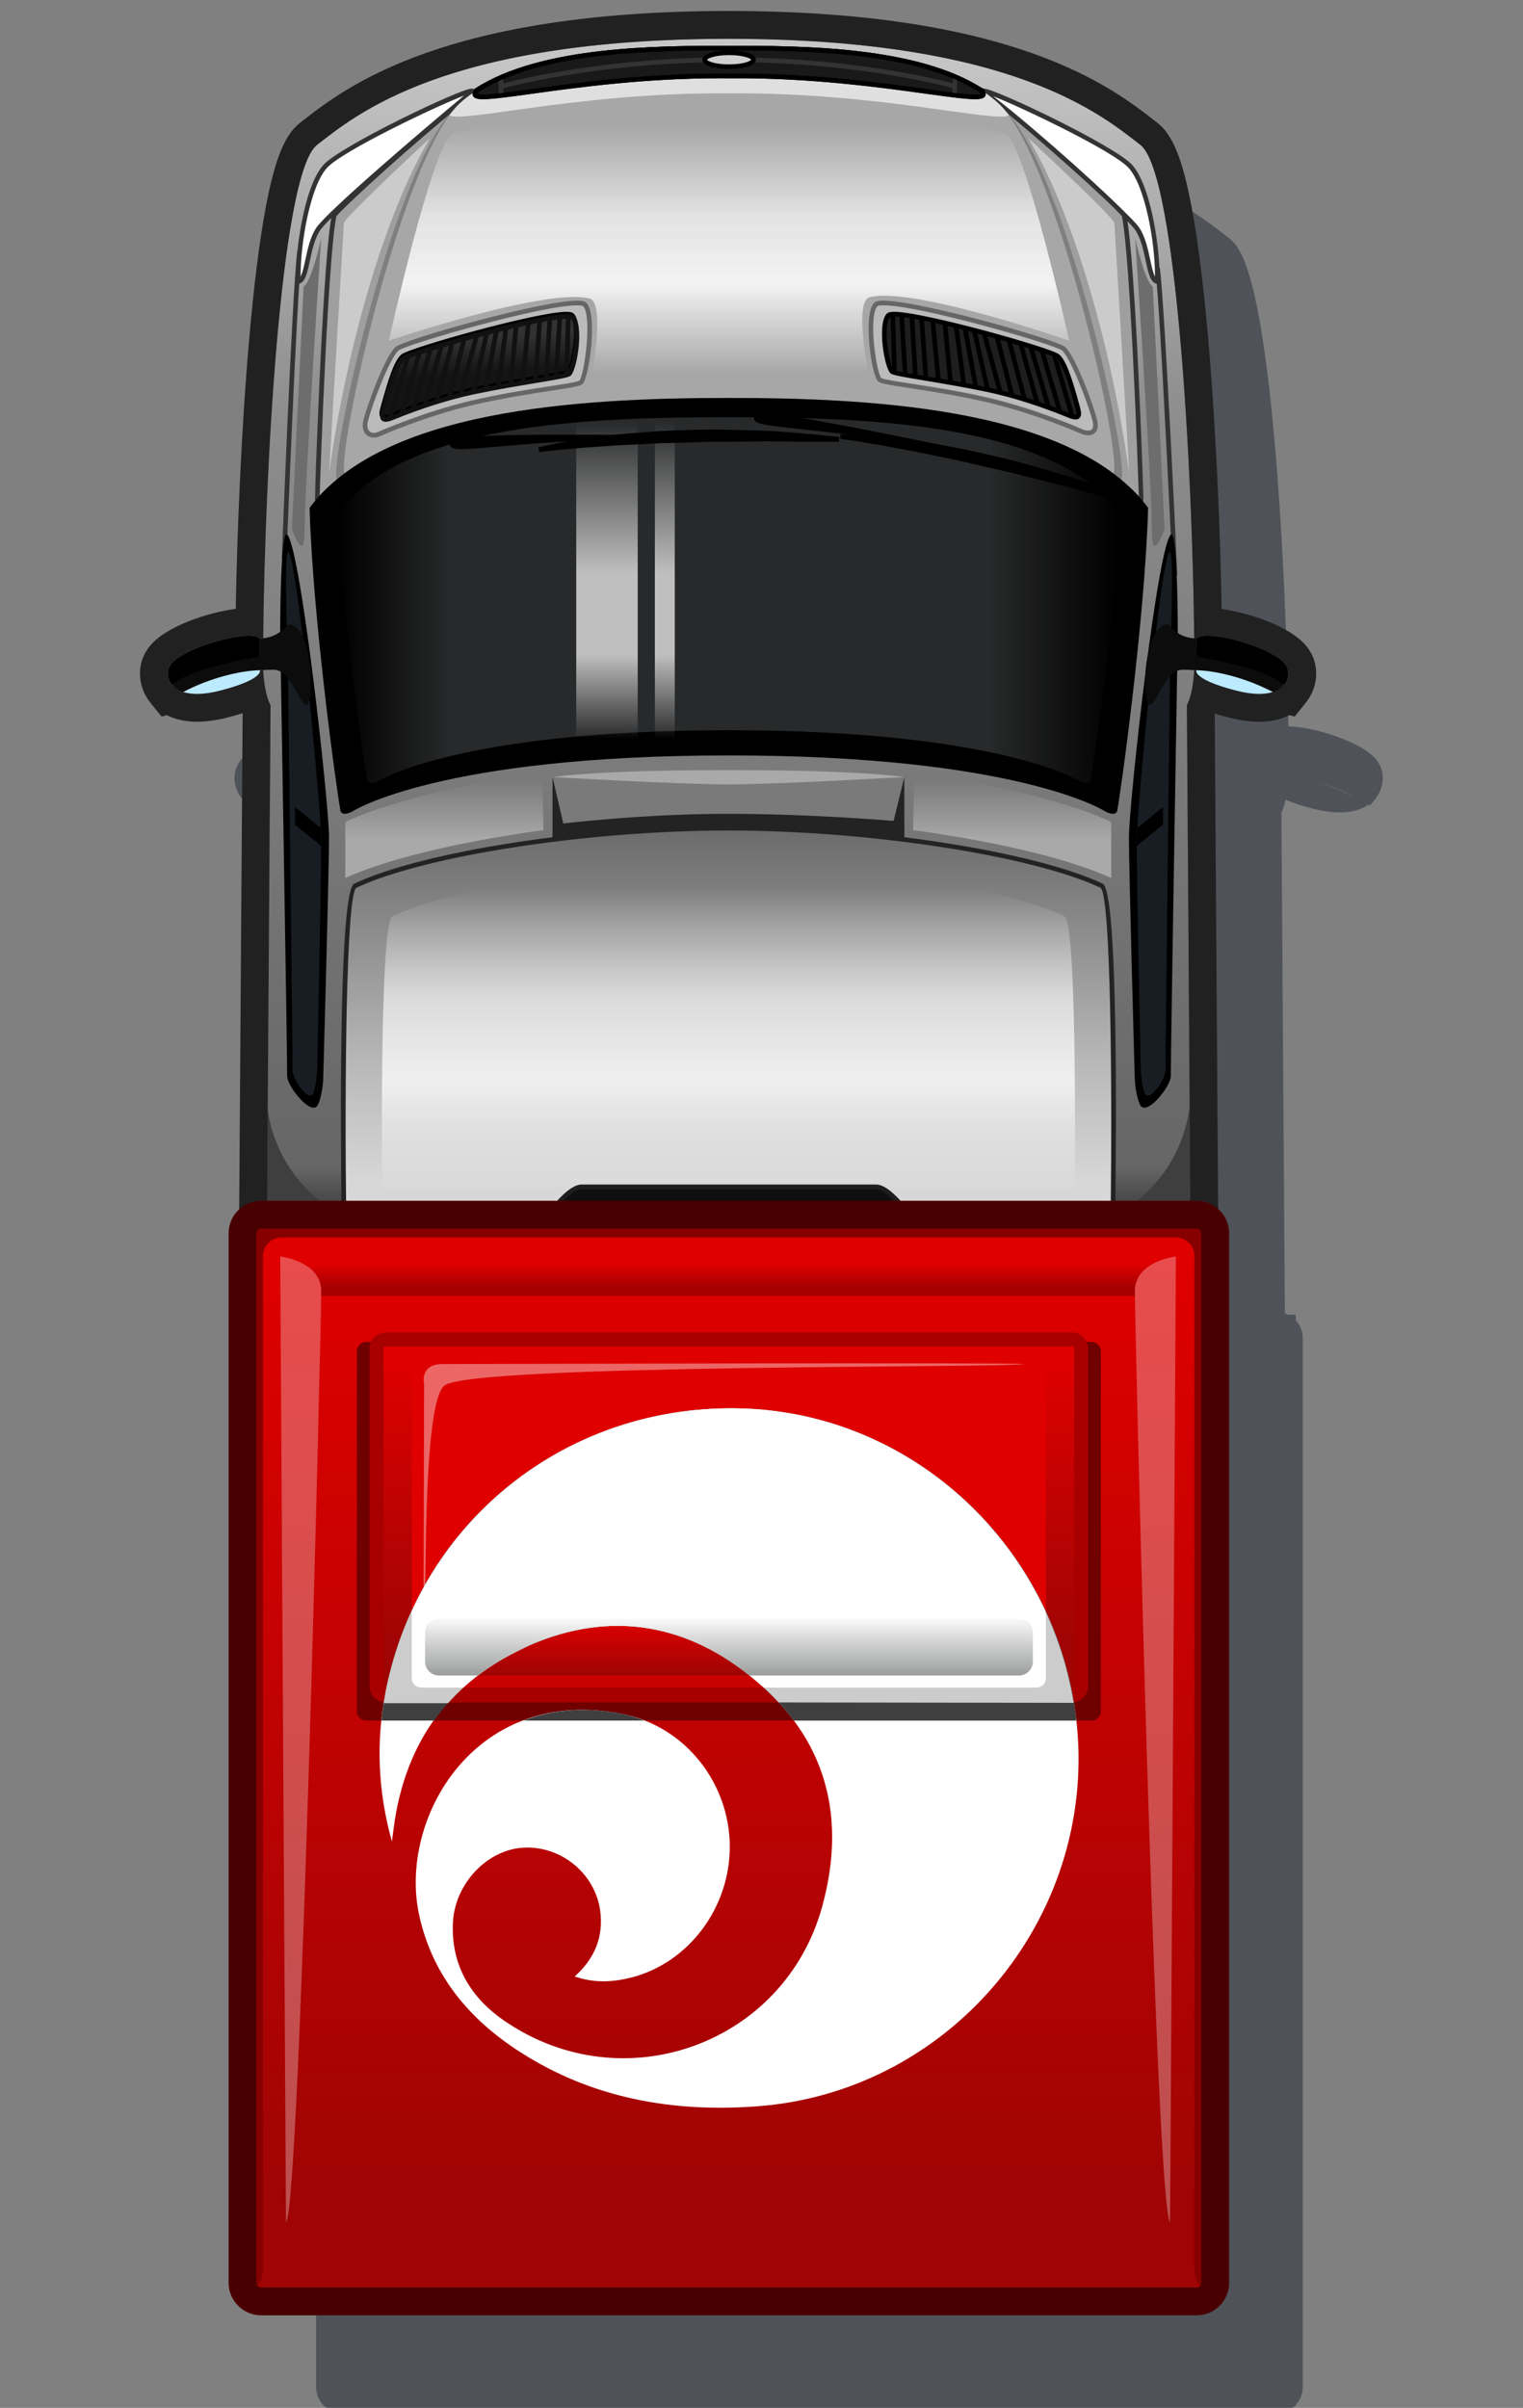<?xml version="1.0" encoding="UTF-8" standalone="no"?>
<!-- Generator: Adobe Illustrator 18.0.0, SVG Export Plug-In . SVG Version: 6.00 Build 0)  -->

<svg
   xmlns:dc="http://purl.org/dc/elements/1.1/"
   xmlns:cc="http://creativecommons.org/ns#"
   xmlns:rdf="http://www.w3.org/1999/02/22-rdf-syntax-ns#"
   xmlns:svg="http://www.w3.org/2000/svg"
   xmlns="http://www.w3.org/2000/svg"
   xmlns:xlink="http://www.w3.org/1999/xlink"
   xmlns:sodipodi="http://sodipodi.sourceforge.net/DTD/sodipodi-0.dtd"
   xmlns:inkscape="http://www.inkscape.org/namespaces/inkscape"
   version="1.1"
   id="Layer_1"
   
   viewBox="0 0 250.9 396.5"
   enable-background="new 0 0 250.9 396.5"
   xml:space="preserve"
   inkscape:version="0.48.4 r9939"
   width="100%"
   height="100%"
   sodipodi:docname="Van2.svg"><rect x="0" y="0" width="250.9" height="396.5" fill="#808080" stroke="none"/><defs
     id="defs3741"><linearGradient
       id="SVGID_1_-1"
       gradientUnits="userSpaceOnUse"
       x1="29.576"
       y1="-0.062"
       x2="29.576"
       y2="63.25"><stop
         offset="0"
         style="stop-color:#CBCBCB"
         id="stop18" /><stop
         offset="0.316"
         style="stop-color:#8D8D8D"
         id="stop20" /><stop
         offset="0.929"
         style="stop-color:#666666"
         id="stop22" /><stop
         offset="0.975"
         style="stop-color:#333333"
         id="stop24" /></linearGradient><linearGradient
       id="SVGID_2_-7"
       gradientUnits="userSpaceOnUse"
       x1="202.526"
       y1="17.937"
       x2="202.526"
       y2="5.181"
       gradientTransform="matrix(-1,0,0,1,232.117,0)"><stop
         offset="0"
         style="stop-color:#FBFBFB;stop-opacity:0"
         id="stop61" /><stop
         offset="0.363"
         style="stop-color:#FBFBFB"
         id="stop63" /><stop
         offset="0.643"
         style="stop-color:#FBFBFB;stop-opacity:0.78"
         id="stop65" /><stop
         offset="1"
         style="stop-color:#FBFBFB;stop-opacity:0"
         id="stop67" /></linearGradient><linearGradient
       id="SVGID_3_-2"
       gradientUnits="userSpaceOnUse"
       x1="9.5"
       y1="29.586"
       x2="49.668"
       y2="29.586"><stop
         offset="0"
         style="stop-color:#636668;stop-opacity:0"
         id="stop80" /><stop
         offset="0.143"
         style="stop-color:#636668"
         id="stop82" /><stop
         offset="0.834"
         style="stop-color:#636668"
         id="stop84" /><stop
         offset="1"
         style="stop-color:#636668;stop-opacity:0"
         id="stop86" /></linearGradient><clipPath
       id="SVGID_5_-1"><path
         d="m 29.583,19.669 c 7.723,0 17.475,0.353 21.141,5.268 -0.156,5.616 -1.404,14.171 -1.561,14.952 -0.127,0.3 -0.624,0 -0.624,0 0,0 -4.368,-2.809 -18.957,-2.809 -14.588,0 -18.956,2.809 -18.956,2.809 0,0 -0.498,0.3 -0.624,0 C 9.846,39.108 8.598,30.553 8.441,24.937 12.11,20.021 21.86,19.669 29.583,19.669 z"
         id="use96"
         inkscape:connector-curvature="0" /></clipPath><linearGradient
       id="SVGID_6_-8"
       gradientUnits="userSpaceOnUse"
       x1="23.313"
       y1="20.355"
       x2="23.313"
       y2="36.735"><stop
         offset="0"
         style="stop-color:#FFFFFF;stop-opacity:0"
         id="stop101" /><stop
         offset="0.48"
         style="stop-color:#FFFFFF"
         id="stop103" /><stop
         offset="0.735"
         style="stop-color:#FFFFFF"
         id="stop105" /><stop
         offset="1"
         style="stop-color:#FFFFFF;stop-opacity:0"
         id="stop107" /></linearGradient><linearGradient
       id="SVGID_7_-0"
       gradientUnits="userSpaceOnUse"
       x1="26.289"
       y1="20.355"
       x2="26.289"
       y2="36.735"><stop
         offset="0"
         style="stop-color:#FFFFFF;stop-opacity:0"
         id="stop112" /><stop
         offset="0.48"
         style="stop-color:#FFFFFF"
         id="stop114" /><stop
         offset="0.735"
         style="stop-color:#FFFFFF"
         id="stop116" /><stop
         offset="1"
         style="stop-color:#FFFFFF;stop-opacity:0"
         id="stop118" /></linearGradient><linearGradient
       id="SVGID_8_-8"
       gradientUnits="userSpaceOnUse"
       x1="16.612"
       y1="16.118"
       x2="16.732"
       y2="17.909"><stop
         offset="0"
         style="stop-color:#323232"
         id="stop151" /><stop
         offset="1"
         style="stop-color:#141414"
         id="stop153" /></linearGradient><linearGradient
       id="SVGID_9_-6"
       gradientUnits="userSpaceOnUse"
       x1="29.562"
       y1="59.48"
       x2="29.562"
       y2="39.972"><stop
         offset="0"
         style="stop-color:#D7D7D7"
         id="stop320" /><stop
         offset="0.331"
         style="stop-color:#B6B6B6"
         id="stop322" /><stop
         offset="1"
         style="stop-color:#636162"
         id="stop324" /></linearGradient><linearGradient
       id="SVGID_10_-9"
       gradientUnits="userSpaceOnUse"
       x1="29.562"
       y1="60.117"
       x2="29.562"
       y2="44.413"><stop
         offset="0"
         style="stop-color:#FBFBFB;stop-opacity:0"
         id="stop331" /><stop
         offset="0.363"
         style="stop-color:#FBFBFB"
         id="stop333" /><stop
         offset="0.643"
         style="stop-color:#FBFBFB;stop-opacity:0.78"
         id="stop335" /><stop
         offset="1"
         style="stop-color:#FBFBFB;stop-opacity:0"
         id="stop337" /></linearGradient><linearGradient
       id="SVGID_11_"
       gradientUnits="userSpaceOnUse"
       x1="14.949"
       y1="41.888"
       x2="14.949"
       y2="38.862"><stop
         offset="0"
         style="stop-color:#A9A9A9"
         id="stop368" /><stop
         offset="1"
         style="stop-color:#A9A9A9;stop-opacity:0"
         id="stop370" /></linearGradient><linearGradient
       id="SVGID_12_"
       gradientUnits="userSpaceOnUse"
       x1="44.159"
       y1="41.888"
       x2="44.159"
       y2="38.862"><stop
         offset="0"
         style="stop-color:#A9A9A9"
         id="stop375" /><stop
         offset="1"
         style="stop-color:#A9A9A9;stop-opacity:0"
         id="stop377" /></linearGradient><linearGradient
       id="SVGID_13_"
       gradientUnits="userSpaceOnUse"
       x1="29.584"
       y1="63.148"
       x2="29.584"
       y2="111.502"><stop
         offset="0"
         style="stop-color:#DF0000"
         id="stop396" /><stop
         offset="1"
         style="stop-color:#A00404"
         id="stop398" /></linearGradient><linearGradient
       id="SVGID_14_"
       gradientUnits="userSpaceOnUse"
       x1="29.584"
       y1="68.634"
       x2="29.584"
       y2="83.258"><stop
         offset="0"
         style="stop-color:#DF0000"
         id="stop413" /><stop
         offset="1"
         style="stop-color:#A00404"
         id="stop415" /></linearGradient><linearGradient
       id="SVGID_15_"
       gradientUnits="userSpaceOnUse"
       x1="29.584"
       y1="81.851"
       x2="29.584"
       y2="91.706"><stop
         offset="0"
         style="stop-color:#DF0000"
         id="stop426" /><stop
         offset="1"
         style="stop-color:#A00404"
         id="stop428" /></linearGradient><linearGradient
       id="SVGID_16_"
       gradientUnits="userSpaceOnUse"
       x1="29.588"
       y1="82.027"
       x2="29.588"
       y2="84.849"><stop
         offset="0"
         style="stop-color:#DF0000"
         id="stop437" /><stop
         offset="1"
         style="stop-color:#A00404"
         id="stop439" /></linearGradient><linearGradient
       id="SVGID_17_"
       gradientUnits="userSpaceOnUse"
       x1="29.541"
       y1="63.759"
       x2="29.541"
       y2="64.894"><stop
         offset="0"
         style="stop-color:#700000;stop-opacity:0"
         id="stop452" /><stop
         offset="1"
         style="stop-color:#700000"
         id="stop454" /></linearGradient><linearGradient
       id="SVGID_1_-4"
       gradientUnits="userSpaceOnUse"
       x1="33.278"
       y1="16.561"
       x2="33.278"
       y2="79.989"><stop
         offset="0"
         style="stop-color:#CBCBCB"
         id="stop3459" /><stop
         offset="0.316"
         style="stop-color:#8D8D8D"
         id="stop3461" /><stop
         offset="0.929"
         style="stop-color:#666666"
         id="stop3463" /><stop
         offset="0.975"
         style="stop-color:#333333"
         id="stop3465" /></linearGradient><linearGradient
       id="SVGID_2_-6"
       gradientUnits="userSpaceOnUse"
       x1="198.958"
       y1="34.592"
       x2="198.958"
       y2="21.814"
       gradientTransform="matrix(-1,0,0,1,232.251,0)"><stop
         offset="0"
         style="stop-color:#FBFBFB;stop-opacity:0"
         id="stop3502" /><stop
         offset="0.363"
         style="stop-color:#FBFBFB"
         id="stop3504" /><stop
         offset="0.643"
         style="stop-color:#FBFBFB;stop-opacity:0.78"
         id="stop3506" /><stop
         offset="1"
         style="stop-color:#FBFBFB;stop-opacity:0"
         id="stop3508" /></linearGradient><linearGradient
       id="SVGID_3_-2-5"
       gradientUnits="userSpaceOnUse"
       x1="13.166"
       y1="46.263"
       x2="53.405"
       y2="46.263"><stop
         offset="0"
         style="stop-color:#636668;stop-opacity:0"
         id="stop3521" /><stop
         offset="0.143"
         style="stop-color:#636668"
         id="stop3523" /><stop
         offset="0.834"
         style="stop-color:#636668"
         id="stop3525" /><stop
         offset="1"
         style="stop-color:#636668;stop-opacity:0"
         id="stop3527" /></linearGradient><clipPath
       id="SVGID_5_-1-5"><use
         height="1052.362"
         width="744.094"
         y="0"
         x="0"
         style="overflow:visible"
         xlink:href="#SVGID_4_-0"
         overflow="visible"
         id="use3537" /></clipPath><linearGradient
       id="SVGID_6_-7"
       gradientUnits="userSpaceOnUse"
       x1="27.003"
       y1="37.015"
       x2="27.003"
       y2="53.424"><stop
         offset="0"
         style="stop-color:#FFFFFF;stop-opacity:0"
         id="stop3542" /><stop
         offset="0.48"
         style="stop-color:#FFFFFF"
         id="stop3544" /><stop
         offset="0.735"
         style="stop-color:#FFFFFF"
         id="stop3546" /><stop
         offset="1"
         style="stop-color:#FFFFFF;stop-opacity:0"
         id="stop3548" /></linearGradient><linearGradient
       id="SVGID_7_-5"
       gradientUnits="userSpaceOnUse"
       x1="29.984"
       y1="37.015"
       x2="29.984"
       y2="53.424"><stop
         offset="0"
         style="stop-color:#FFFFFF;stop-opacity:0"
         id="stop3553" /><stop
         offset="0.48"
         style="stop-color:#FFFFFF"
         id="stop3555" /><stop
         offset="0.735"
         style="stop-color:#FFFFFF"
         id="stop3557" /><stop
         offset="1"
         style="stop-color:#FFFFFF;stop-opacity:0"
         id="stop3559" /></linearGradient><linearGradient
       id="SVGID_8_-1"
       gradientUnits="userSpaceOnUse"
       x1="20.291"
       y1="32.769"
       x2="20.411"
       y2="34.564"><stop
         offset="0"
         style="stop-color:#323232"
         id="stop3592" /><stop
         offset="1"
         style="stop-color:#141414"
         id="stop3594" /></linearGradient><linearGradient
       id="SVGID_9_-2"
       gradientUnits="userSpaceOnUse"
       x1="33.263"
       y1="76.211"
       x2="33.263"
       y2="56.667"><stop
         offset="0"
         style="stop-color:#D7D7D7"
         id="stop3761" /><stop
         offset="0.331"
         style="stop-color:#B6B6B6"
         id="stop3763" /><stop
         offset="1"
         style="stop-color:#636162"
         id="stop3765" /></linearGradient><linearGradient
       id="SVGID_10_-4"
       gradientUnits="userSpaceOnUse"
       x1="33.263"
       y1="76.848"
       x2="33.263"
       y2="61.116"><stop
         offset="0"
         style="stop-color:#FBFBFB;stop-opacity:0"
         id="stop3772" /><stop
         offset="0.363"
         style="stop-color:#FBFBFB"
         id="stop3774" /><stop
         offset="0.643"
         style="stop-color:#FBFBFB;stop-opacity:0.78"
         id="stop3776" /><stop
         offset="1"
         style="stop-color:#FBFBFB;stop-opacity:0"
         id="stop3778" /></linearGradient><linearGradient
       id="SVGID_11_-9"
       gradientUnits="userSpaceOnUse"
       x1="18.625"
       y1="58.587"
       x2="18.625"
       y2="55.555"><stop
         offset="0"
         style="stop-color:#A9A9A9"
         id="stop3793" /><stop
         offset="1"
         style="stop-color:#A9A9A9;stop-opacity:0"
         id="stop3795" /></linearGradient><linearGradient
       id="SVGID_12_-6"
       gradientUnits="userSpaceOnUse"
       x1="47.887"
       y1="58.587"
       x2="47.887"
       y2="55.555"><stop
         offset="0"
         style="stop-color:#A9A9A9"
         id="stop3800" /><stop
         offset="1"
         style="stop-color:#A9A9A9;stop-opacity:0"
         id="stop3802" /></linearGradient><linearGradient
       id="SVGID_13_-8"
       gradientUnits="userSpaceOnUse"
       x1="33.297"
       y1="79.885"
       x2="33.297"
       y2="128.325"><stop
         offset="0"
         style="stop-color:#DF0000"
         id="stop3821" /><stop
         offset="1"
         style="stop-color:#A00404"
         id="stop3823" /></linearGradient><linearGradient
       id="SVGID_14_-0"
       gradientUnits="userSpaceOnUse"
       x1="33.286"
       y1="85.38"
       x2="33.286"
       y2="100.03"><stop
         offset="0"
         style="stop-color:#DF0000"
         id="stop3834" /><stop
         offset="1"
         style="stop-color:#A00404"
         id="stop3836" /></linearGradient><linearGradient
       id="SVGID_15_-9"
       gradientUnits="userSpaceOnUse"
       x1="33.286"
       y1="98.621"
       x2="33.286"
       y2="108.495"><stop
         offset="0"
         style="stop-color:#DF0000"
         id="stop3845" /><stop
         offset="1"
         style="stop-color:#A00404"
         id="stop3847" /></linearGradient><linearGradient
       id="SVGID_16_-9"
       gradientUnits="userSpaceOnUse"
       x1="33.291"
       y1="98.797"
       x2="33.291"
       y2="101.624"><stop
         offset="0"
         style="stop-color:#DF0000"
         id="stop3854" /><stop
         offset="1"
         style="stop-color:#A00404"
         id="stop3856" /></linearGradient><linearGradient
       id="SVGID_17_-5"
       gradientUnits="userSpaceOnUse"
       x1="33.291"
       y1="98.578"
       x2="33.291"
       y2="101.754"><stop
         offset="0"
         style="stop-color:#000000;stop-opacity:0"
         id="stop3877" /><stop
         offset="1"
         style="stop-color:#000404;stop-opacity:0.4"
         id="stop3879" /></linearGradient><linearGradient
       id="SVGID_18_"
       gradientUnits="userSpaceOnUse"
       x1="33.245"
       y1="80.496"
       x2="33.245"
       y2="81.634"><stop
         offset="0"
         style="stop-color:#700000;stop-opacity:0"
         id="stop3892" /><stop
         offset="1"
         style="stop-color:#700000"
         id="stop3894" /></linearGradient></defs><sodipodi:namedview
     pagecolor="#ffffff"
     bordercolor="#666666"
     borderopacity="1"
     objecttolerance="10"
     gridtolerance="10"
     guidetolerance="10"
     inkscape:pageopacity="0"
     inkscape:pageshadow="2"
     inkscape:window-width="640"
     inkscape:window-height="480"
     id="namedview3739"
     showgrid="false"
     inkscape:zoom="0.59520807"
     inkscape:cx="-74.480085"
     inkscape:cy="19.118719"
     inkscape:window-x="75"
     inkscape:window-y="204"
     inkscape:window-maximized="0"
     inkscape:current-layer="Layer_1" /><g
     transform="matrix(3.196,0,0,3.196,13.691,-49.026)"
     id="g3446"><path
       style="opacity:0.4;fill:#060d1c"
       inkscape:connector-curvature="0"
       d="M 66.682,54.511 C 65.971,53.57 63.393,52.774 62.131,52.767 62.076,48.9 61.869,43.322 61.436,38.32 61.192,35.507 60.903,33.211 60.579,31.499 60.043,28.672 59.499,27.945 59.087,27.626 L 58.888,27.473 C 56.784,25.84 51.859,22.015 37.43,22.015 c -14.431,0 -19.355,3.825 -21.458,5.458 l -0.197,0.153 c -0.414,0.319 -0.957,1.046 -1.493,3.871 -0.325,1.712 -0.613,4.008 -0.858,6.82 -0.434,5.001 -0.64,10.581 -0.695,14.45 -0.015,0 -0.029,-0.001 -0.043,-0.001 -1.255,0 -3.856,0.798 -4.57,1.745 -0.583,0.773 -0.224,1.615 0.048,1.953 l 0.296,0.368 0.109,-0.03 c 0.285,0.205 0.742,0.396 1.451,0.396 0.439,0 0.943,-0.074 1.497,-0.221 0.587,-0.156 1.028,-0.311 1.36,-0.459 0.072,0.323 0.154,0.554 0.22,0.706 l -0.178,25.798 c -0.047,0.015 -0.093,0.033 -0.138,0.055 h -0.41 v 0.237 0.058 c -0.222,0.235 -0.359,0.552 -0.359,0.899 v 54.075 c 0,0.349 0.137,0.666 0.359,0.9 v 0.058 h 0.057 c 0.235,0.222 0.552,0.358 0.9,0.358 h 48.223 c 0.349,0 0.665,-0.137 0.9,-0.358 h 0.058 v -0.058 c 0.221,-0.234 0.358,-0.552 0.358,-0.9 V 84.272 c 0,-0.348 -0.138,-0.664 -0.358,-0.899 v -0.058 -0.237 h -0.41 c -0.05,-0.023 -0.102,-0.044 -0.154,-0.061 L 61.767,57.225 c 0.064,-0.147 0.145,-0.371 0.215,-0.681 0.325,0.142 0.748,0.286 1.302,0.434 0.554,0.146 1.058,0.221 1.497,0.221 0.709,0 1.166,-0.191 1.451,-0.396 l 0.108,0.03 0.296,-0.368 c 0.269,-0.339 0.628,-1.181 0.046,-1.954 z m -0.681,0.313 c -0.009,-0.007 -0.017,-0.016 -0.026,-0.024 0.01,0.009 0.018,0.018 0.026,0.024 z m -2.49,0.778 c 0.747,0.203 1.415,0.478 1.969,0.779 -0.005,10e-4 -0.009,0.003 -0.013,0.005 -0.72,-0.37 -1.384,-0.619 -1.956,-0.784 z M 9.328,56.386 C 9.325,56.384 9.32,56.382 9.316,56.381 c 0.553,-0.302 1.221,-0.576 1.968,-0.779 -0.571,0.165 -1.236,0.414 -1.956,0.784 z m 3.944,-1.081 c 0,-0.004 0,-0.007 0,-0.01 10e-4,0.003 0,0.006 0,0.01 z m -10e-4,-0.042 c 0.023,-0.002 0.047,-0.002 0.07,-0.004 -0.024,0.002 -0.048,0.002 -0.07,0.004 z m 10e-4,0.027 c 0,-0.002 0,-0.004 0,-0.006 0,0.002 0,0.004 0,0.006 z m -10e-4,-0.009 c 0,-0.002 0,-0.004 -0.001,-0.006 0.001,0.002 0.001,0.004 0.001,0.006 z M 13.27,55.272 c 0,-10e-4 0,-0.003 -10e-4,-0.003 10e-4,0 10e-4,0.002 10e-4,0.003 z m 47.804,1.735 c 0.001,0 0.001,-10e-4 0.001,-0.002 0,10e-4 0,0.002 -0.001,0.002 z m -0.017,0.034 c 10e-4,-0.002 0.002,-0.004 0.002,-0.006 0,0.003 -10e-4,0.004 -0.002,0.006 z m 0.365,-1.784 0,0 c 0,0.006 -10e-4,0.012 -0.002,0.018 10e-4,-0.006 10e-4,-0.012 0.002,-0.018 z M 60.714,38.306 c 0.002,0.027 0.005,0.055 0.007,0.081 -0.002,-0.026 -0.005,-0.054 -0.007,-0.081 z m 0.037,0.434 c 0.004,0.047 0.008,0.094 0.012,0.142 -0.004,-0.049 -0.008,-0.096 -0.012,-0.142 z m 0.039,0.457 c 0.004,0.062 0.01,0.123 0.015,0.186 -0.006,-0.063 -0.012,-0.124 -0.015,-0.186 z m 0.039,0.49 c 0.004,0.064 0.01,0.13 0.015,0.195 -0.006,-0.065 -0.011,-0.131 -0.015,-0.195 z m 0.037,0.5 c 0.005,0.068 0.01,0.135 0.016,0.201 -0.007,-0.066 -0.011,-0.133 -0.016,-0.201 z m 0.037,0.499 c 0.005,0.069 0.01,0.141 0.015,0.21 -0.005,-0.07 -0.01,-0.141 -0.015,-0.21 z m 0.035,0.508 c 0.005,0.071 0.01,0.142 0.015,0.214 -0.005,-0.073 -0.01,-0.143 -0.015,-0.214 z m 0.033,0.504 c 0.006,0.075 0.011,0.151 0.016,0.228 -0.005,-0.077 -0.01,-0.153 -0.016,-0.228 z m 0.033,0.506 c 0.005,0.078 0.01,0.156 0.015,0.234 -0.005,-0.077 -0.01,-0.156 -0.015,-0.234 z m 0.032,0.516 c 0.005,0.077 0.01,0.155 0.014,0.232 -0.005,-0.077 -0.009,-0.155 -0.014,-0.232 z m 0.031,0.512 c 0.004,0.08 0.008,0.159 0.014,0.238 -0.006,-0.079 -0.01,-0.158 -0.014,-0.238 z m 0.029,0.514 c 0.004,0.079 0.008,0.159 0.012,0.239 -0.004,-0.079 -0.008,-0.16 -0.012,-0.239 z m 0.028,0.519 c 0.004,0.077 0.008,0.153 0.012,0.23 -0.005,-0.077 -0.009,-0.153 -0.012,-0.23 z m 0.026,0.511 c 0.004,0.079 0.008,0.159 0.013,0.239 -0.005,-0.08 -0.009,-0.16 -0.013,-0.239 z m 0.025,0.512 c 0.003,0.077 0.007,0.154 0.011,0.231 -0.004,-0.076 -0.008,-0.154 -0.011,-0.231 z m 0.025,0.515 c 0.003,0.075 0.006,0.149 0.01,0.224 -0.004,-0.075 -0.007,-0.149 -0.01,-0.224 z m 0.021,0.501 c 0.004,0.08 0.008,0.16 0.011,0.238 -0.003,-0.078 -0.007,-0.158 -0.011,-0.238 z m 0.023,0.51 c 0.003,0.072 0.006,0.145 0.009,0.216 -0.003,-0.072 -0.006,-0.144 -0.009,-0.216 z m 0.02,0.505 c 0.003,0.07 0.006,0.142 0.008,0.212 -0.002,-0.071 -0.005,-0.142 -0.008,-0.212 z m 0.02,0.492 c 0.002,0.072 0.004,0.144 0.008,0.216 -0.004,-0.073 -0.006,-0.144 -0.008,-0.216 z m 0.017,0.495 c 0.002,0.067 0.004,0.134 0.006,0.201 -0.002,-0.067 -0.004,-0.134 -0.006,-0.201 z m 0.017,0.488 c 0.002,0.06 0.004,0.12 0.005,0.18 -10e-4,-0.06 -0.003,-0.12 -0.005,-0.18 z m 0.015,0.488 c 0.002,0.043 0.004,0.085 0.004,0.127 -0.001,-0.042 -0.003,-0.084 -0.004,-0.127 z m 0.015,0.48 c 0,0.027 10e-4,0.055 0.002,0.081 -0.001,-0.026 -0.002,-0.054 -0.002,-0.081 z m 0.013,0.47 c 0,0.006 0,0.014 0.001,0.02 -0.001,-0.007 -0.001,-0.014 -0.001,-0.02 z M 59.655,30.595 c 0.01,0.047 0.021,0.094 0.033,0.142 -0.012,-0.048 -0.023,-0.095 -0.033,-0.142 z m 0.07,0.309 c 0.01,0.047 0.02,0.096 0.031,0.145 -0.011,-0.05 -0.021,-0.099 -0.031,-0.145 z m 0.068,0.324 c 0.01,0.049 0.02,0.098 0.029,0.147 -0.009,-0.05 -0.019,-0.098 -0.029,-0.147 z m 0.067,0.334 c 0.01,0.051 0.02,0.104 0.029,0.156 -0.01,-0.053 -0.019,-0.105 -0.029,-0.156 z m 0.064,0.35 c 0.01,0.052 0.02,0.105 0.028,0.158 -0.008,-0.052 -0.018,-0.106 -0.028,-0.158 z m 0.065,0.365 c 0.009,0.052 0.018,0.104 0.026,0.158 -0.009,-0.055 -0.017,-0.107 -0.026,-0.158 z m 0.062,0.374 c 0.008,0.054 0.017,0.108 0.025,0.163 -0.008,-0.055 -0.017,-0.11 -0.025,-0.163 z m 0.061,0.385 c 0.008,0.055 0.016,0.11 0.023,0.164 -0.008,-0.053 -0.015,-0.109 -0.023,-0.164 z m 0.058,0.402 c 0.008,0.052 0.016,0.104 0.022,0.157 -0.006,-0.053 -0.014,-0.105 -0.022,-0.157 z m 0.058,0.409 c 0.007,0.052 0.015,0.105 0.021,0.159 -0.006,-0.054 -0.014,-0.107 -0.021,-0.159 z m 0.056,0.418 c 0.008,0.052 0.014,0.104 0.021,0.157 -0.008,-0.053 -0.013,-0.105 -0.021,-0.157 z m 0.054,0.428 c 0.006,0.051 0.013,0.104 0.019,0.154 -0.006,-0.051 -0.013,-0.104 -0.019,-0.154 z m 0.054,0.44 c 0.005,0.046 0.011,0.091 0.016,0.136 -0.005,-0.045 -0.011,-0.09 -0.016,-0.136 z m 0.052,0.446 c 0.004,0.039 0.008,0.079 0.014,0.118 -0.006,-0.039 -0.01,-0.079 -0.014,-0.118 z m 0.051,0.456 c 0.002,0.023 0.004,0.047 0.007,0.07 -0.003,-0.023 -0.005,-0.046 -0.007,-0.07 z m 0.047,0.46 c 10e-4,0.005 10e-4,0.011 10e-4,0.016 0,-0.005 0,-0.011 -10e-4,-0.016 z M 14.382,35.88 c 0.012,-0.109 0.023,-0.217 0.036,-0.323 -0.013,0.106 -0.024,0.214 -0.036,0.323 z m 0.054,-0.474 c 0.011,-0.1 0.022,-0.199 0.034,-0.297 -0.012,0.097 -0.023,0.197 -0.034,0.297 z m 0.053,-0.456 c 0.011,-0.094 0.022,-0.188 0.034,-0.28 -0.011,0.093 -0.023,0.187 -0.034,0.28 z m 0.054,-0.441 c 0.012,-0.091 0.023,-0.18 0.035,-0.27 -0.012,0.09 -0.023,0.179 -0.035,0.27 z M 14.6,34.078 c 0.012,-0.086 0.022,-0.173 0.035,-0.257 -0.013,0.085 -0.024,0.171 -0.035,0.257 z m 0.057,-0.421 c 0.012,-0.082 0.023,-0.163 0.035,-0.244 -0.012,0.081 -0.023,0.162 -0.035,0.244 z m 0.06,-0.412 c 0.011,-0.076 0.022,-0.153 0.034,-0.229 -0.012,0.076 -0.023,0.153 -0.034,0.229 z m 0.059,-0.394 c 0.012,-0.074 0.024,-0.148 0.036,-0.223 -0.012,0.074 -0.024,0.149 -0.036,0.223 z m 0.062,-0.383 c 0.012,-0.071 0.023,-0.142 0.036,-0.213 -0.012,0.071 -0.024,0.142 -0.036,0.213 z m 0.063,-0.372 c 0.012,-0.069 0.024,-0.137 0.037,-0.202 -0.012,0.065 -0.024,0.133 -0.037,0.202 z m 0.065,-0.357 c 0.012,-0.065 0.024,-0.13 0.037,-0.194 -0.012,0.064 -0.025,0.128 -0.037,0.194 z m 0.066,-0.345 c 0.012,-0.062 0.024,-0.124 0.037,-0.186 -0.012,0.062 -0.025,0.123 -0.037,0.186 z m 0.068,-0.33 c 0.013,-0.06 0.025,-0.119 0.038,-0.176 -0.013,0.057 -0.025,0.116 -0.038,0.176 z m 0.069,-0.317 c 0.012,-0.057 0.025,-0.111 0.039,-0.166 -0.013,0.055 -0.026,0.11 -0.039,0.166 z m -1.385,26.26 c 0,-10e-4 0,-10e-4 0,-0.002 0,10e-4 0,10e-4 0,0.002 z m 0.029,0.054 c 0,0 -0.001,-0.002 -0.003,-0.005 10e-4,0.002 0.003,0.005 0.003,0.005 z m -0.012,-0.022 c 0,-0.001 0,-0.002 -10e-4,-0.003 0,10e-4 0,0.002 10e-4,0.003 z m 47.64,-1.78 c 0.028,0.002 0.057,0.002 0.085,0.004 -0.028,-0.002 -0.057,-0.004 -0.085,-0.004 z m 0.082,0.036 c 0,0.004 0,0.008 10e-4,0.013 -10e-4,-0.005 -10e-4,-0.009 -10e-4,-0.013 z m 0.003,-0.026 c 0,0 0,0.002 0,0.003 0,-10e-4 0,-0.003 0,-0.003 z m -0.001,0.006 c -10e-4,0.002 -10e-4,0.004 -10e-4,0.006 0,-0.002 0,-0.004 10e-4,-0.006 z m -10e-4,0.009 c -10e-4,0.002 -10e-4,0.005 -10e-4,0.008 0,-0.003 0,-0.006 10e-4,-0.008 z m 0.615,-1.799 c -0.014,0 -0.027,-10e-4 -0.04,-10e-4 0.005,0 0.008,0 0.013,0 0.008,0 0.017,10e-4 0.027,10e-4 z m 3.7,1.201 c -0.009,-0.007 -0.019,-0.014 -0.028,-0.021 0.01,0.007 0.02,0.014 0.028,0.021 z M 65.66,54.562 c -0.009,-0.007 -0.019,-0.014 -0.028,-0.02 0.009,0.006 0.019,0.013 0.028,0.02 z m -0.218,-0.131 c -0.016,-0.009 -0.031,-0.018 -0.048,-0.025 0.017,0.007 0.032,0.016 0.048,0.025 z m -0.26,-0.135 c -0.008,-0.004 -0.015,-0.008 -0.021,-0.01 0.006,0.002 0.013,0.006 0.021,0.01 z m -0.236,-0.109 c -0.02,-0.008 -0.037,-0.016 -0.057,-0.023 0.02,0.007 0.037,0.015 0.057,0.023 z m -0.294,-0.121 c -0.019,-0.007 -0.038,-0.014 -0.056,-0.021 0.018,0.007 0.037,0.014 0.056,0.021 z m -0.281,-0.105 c -0.014,-0.005 -0.027,-0.011 -0.041,-0.015 0.013,0.004 0.027,0.01 0.041,0.015 z m -0.296,-0.099 c -0.022,-0.008 -0.045,-0.015 -0.067,-0.021 0.022,0.006 0.044,0.013 0.067,0.021 z M 63.75,53.764 c -0.014,-0.005 -0.027,-0.008 -0.042,-0.012 0.015,0.004 0.029,0.007 0.042,0.012 z m -0.272,-0.073 c -0.021,-0.005 -0.04,-0.01 -0.061,-0.016 0.021,0.006 0.041,0.011 0.061,0.016 z m -0.31,-0.073 c -0.02,-0.004 -0.04,-0.009 -0.06,-0.013 0.02,0.005 0.041,0.01 0.06,0.013 z m -0.283,-0.056 c -0.01,-10e-4 -0.021,-0.003 -0.031,-0.005 0.01,0.002 0.021,0.004 0.031,0.005 z m -0.263,-0.04 c -0.02,-0.003 -0.037,-0.005 -0.057,-0.007 0.019,0.002 0.037,0.004 0.057,0.007 z m -0.272,-0.03 c -0.012,0 -0.023,-10e-4 -0.035,-10e-4 0.012,0 0.023,10e-4 0.035,10e-4 z m -0.417,-10e-4 c -0.013,10e-4 -0.024,0.002 -0.037,0.003 0.013,-10e-4 0.024,-0.002 0.037,-0.003 z m -0.165,0.024 c -0.006,0.002 -0.014,0.003 -0.02,0.004 0.006,-10e-4 0.014,-0.002 0.02,-0.004 z m -0.134,0.044 c -0.009,0.003 -0.016,0.007 -0.022,0.011 0.007,-0.004 0.013,-0.008 0.022,-0.011 z M 59.617,30.437 c -0.011,-0.045 -0.022,-0.09 -0.033,-0.133 0.01,0.043 0.022,0.088 0.033,0.133 z m -0.072,-0.283 c -0.012,-0.043 -0.023,-0.085 -0.035,-0.129 0.012,0.044 0.024,0.086 0.035,0.129 z m -0.074,-0.267 c -0.012,-0.042 -0.023,-0.082 -0.036,-0.123 0.013,0.041 0.024,0.081 0.036,0.123 z m -0.075,-0.251 c -0.013,-0.04 -0.024,-0.078 -0.037,-0.117 0.013,0.039 0.024,0.077 0.037,0.117 z m -0.077,-0.235 c -0.012,-0.037 -0.025,-0.073 -0.038,-0.109 0.012,0.035 0.026,0.072 0.038,0.109 z m -0.078,-0.217 c -0.013,-0.035 -0.026,-0.068 -0.039,-0.103 0.012,0.034 0.026,0.068 0.039,0.103 z m -0.079,-0.199 c -0.014,-0.033 -0.028,-0.063 -0.042,-0.095 0.013,0.031 0.028,0.061 0.042,0.095 z m -0.249,-0.486 c -0.018,-0.026 -0.034,-0.049 -0.051,-0.072 0.016,0.023 0.033,0.046 0.051,0.072 z m 0.168,0.304 c -0.016,-0.03 -0.029,-0.058 -0.045,-0.085 0.015,0.027 0.029,0.055 0.045,0.085 z m -0.084,-0.161 c -0.016,-0.027 -0.031,-0.053 -0.047,-0.078 0.015,0.025 0.031,0.051 0.047,0.078 z m -0.171,-0.265 c -0.02,-0.024 -0.038,-0.046 -0.058,-0.068 0.02,0.022 0.038,0.044 0.058,0.068 z m -0.088,-0.102 c -0.03,-0.03 -0.061,-0.058 -0.091,-0.08 0.03,0.022 0.061,0.049 0.091,0.08 z m -42.527,-0.08 c -0.03,0.022 -0.06,0.05 -0.09,0.08 0.03,-0.031 0.06,-0.058 0.09,-0.08 z M 16,28.424 c -0.018,0.024 -0.036,0.049 -0.053,0.075 0.017,-0.026 0.035,-0.051 0.053,-0.075 z m 0.094,-0.116 c -0.021,0.021 -0.041,0.044 -0.061,0.069 0.02,-0.025 0.04,-0.048 0.061,-0.069 z m -0.854,2.139 c 0.013,-0.053 0.026,-0.105 0.039,-0.157 -0.013,0.051 -0.026,0.104 -0.039,0.157 z m 0.072,-0.286 c 0.014,-0.051 0.026,-0.101 0.04,-0.149 -0.014,0.049 -0.026,0.099 -0.04,0.149 z m 0.074,-0.267 c 0.014,-0.049 0.027,-0.095 0.042,-0.142 -0.015,0.047 -0.029,0.093 -0.042,0.142 z m 0.075,-0.254 c 0.014,-0.045 0.028,-0.087 0.042,-0.131 -0.014,0.044 -0.028,0.086 -0.042,0.131 z m 0.077,-0.235 c 0.014,-0.042 0.029,-0.081 0.043,-0.122 -0.014,0.04 -0.029,0.08 -0.043,0.122 z m 0.079,-0.219 c 0.015,-0.038 0.029,-0.075 0.044,-0.11 -0.015,0.035 -0.03,0.072 -0.044,0.11 z m 0.08,-0.2 c 0.015,-0.035 0.03,-0.068 0.046,-0.103 -0.016,0.034 -0.031,0.067 -0.046,0.103 z m 0.081,-0.181 c 0.016,-0.033 0.032,-0.063 0.047,-0.093 -0.015,0.029 -0.031,0.06 -0.047,0.093 z m 0.084,-0.163 c 0.016,-0.029 0.033,-0.057 0.049,-0.083 -0.016,0.026 -0.033,0.054 -0.049,0.083 z m -1.543,7.831 c -0.049,0.472 -0.096,0.954 -0.14,1.444 0.044,-0.49 0.091,-0.972 0.14,-1.444 z m 0.049,-0.462 c -0.014,0.127 -0.028,0.255 -0.041,0.384 0.013,-0.129 0.027,-0.257 0.041,-0.384 z m -0.859,13.825 c 10e-4,-0.026 10e-4,-0.052 0.002,-0.078 -10e-4,0.026 -10e-4,0.052 -0.002,0.078 z m 0.013,-0.463 c 10e-4,-0.028 0.002,-0.056 0.003,-0.084 -0.001,0.029 -0.002,0.056 -0.003,0.084 z m 0.015,-0.45 c 10e-4,-0.04 0.002,-0.078 0.004,-0.118 -0.001,0.04 -0.003,0.078 -0.004,0.118 z m 0.015,-0.459 c 0.002,-0.051 0.004,-0.101 0.005,-0.151 -0.001,0.051 -0.003,0.1 -0.005,0.151 z m 0.016,-0.456 c 0.002,-0.064 0.005,-0.13 0.008,-0.195 -0.003,0.065 -0.006,0.131 -0.008,0.195 z m 0.019,-0.49 c 0.002,-0.066 0.005,-0.134 0.007,-0.201 -0.002,0.067 -0.005,0.134 -0.007,0.201 z m 0.019,-0.489 c 0.003,-0.071 0.006,-0.142 0.009,-0.213 -0.003,0.071 -0.006,0.141 -0.009,0.213 z m 0.021,-0.511 c 0.003,-0.068 0.006,-0.137 0.009,-0.205 -0.003,0.068 -0.006,0.136 -0.009,0.205 z m 0.022,-0.493 c 0.003,-0.074 0.007,-0.15 0.01,-0.227 -0.003,0.076 -0.007,0.152 -0.01,0.227 z m 0.023,-0.508 c 0.004,-0.076 0.007,-0.151 0.011,-0.227 -0.003,0.075 -0.007,0.151 -0.011,0.227 z m 0.025,-0.51 c 0.004,-0.078 0.008,-0.156 0.012,-0.233 -0.004,0.077 -0.008,0.155 -0.012,0.233 z m 0.026,-0.506 c 0.004,-0.084 0.009,-0.168 0.013,-0.252 -0.004,0.084 -0.009,0.168 -0.013,0.252 z m 0.027,-0.507 c 0.005,-0.088 0.01,-0.175 0.015,-0.263 -0.006,0.089 -0.011,0.175 -0.015,0.263 z m 0.028,-0.515 c 0.005,-0.089 0.01,-0.177 0.016,-0.266 -0.006,0.089 -0.011,0.177 -0.016,0.266 z m 0.03,-0.513 c 0.005,-0.092 0.011,-0.185 0.017,-0.275 -0.006,0.09 -0.012,0.183 -0.017,0.275 z m 0.031,-0.514 c 0.005,-0.094 0.011,-0.185 0.017,-0.277 -0.006,0.093 -0.012,0.184 -0.017,0.277 z m 0.033,-0.514 c 0.006,-0.095 0.012,-0.191 0.018,-0.285 -0.006,0.093 -0.013,0.19 -0.018,0.285 z m 0.033,-0.511 c 0.007,-0.098 0.013,-0.195 0.02,-0.293 -0.007,0.098 -0.013,0.195 -0.02,0.293 z m 0.035,-0.512 c 0.007,-0.099 0.014,-0.197 0.021,-0.298 -0.007,0.101 -0.014,0.2 -0.021,0.298 z m 0.037,-0.508 c 0.007,-0.102 0.014,-0.201 0.022,-0.303 -0.008,0.102 -0.015,0.202 -0.022,0.303 z M 14.015,39.9 c 0.007,-0.104 0.016,-0.207 0.024,-0.309 -0.008,0.102 -0.017,0.205 -0.024,0.309 z m 0.039,-0.501 c 0.008,-0.111 0.017,-0.222 0.027,-0.331 -0.01,0.109 -0.019,0.219 -0.027,0.331 z m 0.04,-0.499 c 0.009,-0.116 0.019,-0.23 0.029,-0.348 -0.01,0.117 -0.019,0.231 -0.029,0.348 z m 0.042,-0.494 c 0.012,-0.136 0.023,-0.271 0.036,-0.404 -0.013,0.133 -0.025,0.268 -0.036,0.404 z m -0.7,15.21 0,0 c -0.054,0.005 -0.11,0.01 -0.168,0.012 0.058,-0.002 0.113,-0.007 0.168,-0.012 z M 13.184,53.57 c -0.008,-0.004 -0.015,-0.008 -0.023,-0.011 0.008,0.003 0.015,0.007 0.023,0.011 z m -0.137,-0.051 c -0.006,-10e-4 -0.013,-0.002 -0.02,-0.004 0.007,0.002 0.014,0.003 0.02,0.004 z m -0.148,-0.025 c -0.012,-10e-4 -0.024,-0.002 -0.037,-0.003 0.013,10e-4 0.025,0.002 0.037,0.003 z m -0.203,-0.01 c -0.013,0 -0.026,10e-4 -0.039,10e-4 0.008,0 0.019,-10e-4 0.027,-10e-4 0.004,0 0.008,0 0.012,0 z M 8.957,54.686 C 8.966,54.679 8.975,54.672 8.984,54.665 8.975,54.672 8.965,54.679 8.957,54.686 z M 9.137,54.56 C 9.145,54.554 9.154,54.548 9.163,54.542 9.154,54.548 9.146,54.554 9.137,54.56 z M 9.354,54.431 C 9.369,54.422 9.385,54.413 9.4,54.406 9.385,54.413 9.37,54.422 9.354,54.431 z M 9.615,54.295 C 9.62,54.292 9.626,54.29 9.632,54.287 9.626,54.29 9.62,54.292 9.615,54.295 z M 9.852,54.187 C 9.87,54.179 9.887,54.171 9.904,54.164 9.887,54.171 9.87,54.179 9.852,54.187 z m 0.293,-0.122 c 0.017,-0.007 0.035,-0.013 0.053,-0.02 -0.018,0.007 -0.036,0.013 -0.053,0.02 z m 0.282,-0.105 c 0.013,-0.005 0.025,-0.01 0.038,-0.014 -0.012,0.004 -0.025,0.009 -0.038,0.014 z m 0.295,-0.099 c 0.021,-0.007 0.043,-0.014 0.064,-0.02 -0.021,0.006 -0.042,0.013 -0.064,0.02 z m 0.323,-0.097 c 0.013,-0.005 0.027,-0.008 0.04,-0.012 -0.013,0.004 -0.026,0.007 -0.04,0.012 z m 0.273,-0.073 c 0.021,-0.005 0.04,-0.01 0.06,-0.016 -0.02,0.006 -0.04,0.011 -0.06,0.016 z m 0.308,-0.073 c 0.021,-0.004 0.04,-0.009 0.06,-0.013 -0.019,0.005 -0.04,0.01 -0.06,0.013 z m 0.284,-0.056 c 0.011,-10e-4 0.022,-0.003 0.032,-0.005 -0.01,0.002 -0.022,0.004 -0.032,0.005 z m 0.263,-0.04 c 0.02,-0.003 0.039,-0.005 0.057,-0.007 -0.018,0.002 -0.037,0.004 -0.057,0.007 z m 0.272,-0.03 c 0.012,0 0.023,-10e-4 0.036,-10e-4 -0.013,0 -0.024,10e-4 -0.036,10e-4 z M 8.82,54.8 C 8.811,54.809 8.803,54.818 8.795,54.824 8.803,54.818 8.811,54.809 8.82,54.8 z m -0.013,1.191 0,0 0,0 -0.085,0.022 0.085,-0.022 z m 2.524,0.293 c 1.203,-0.319 1.666,-0.603 1.839,-0.789 -0.173,0.187 -0.635,0.47 -1.839,0.789 z m 1.941,-0.976 c 0,0.004 -10e-4,0.009 -10e-4,0.013 0,-0.004 10e-4,-0.009 10e-4,-0.013 z m -0.002,0.017 c -10e-4,0.004 -0.002,0.01 -0.003,0.014 0.001,-0.004 0.002,-0.01 0.003,-0.014 z m -0.004,0.018 c -10e-4,0.005 -0.003,0.011 -0.005,0.016 0.001,-0.005 0.003,-0.011 0.005,-0.016 z m -0.007,0.02 c -0.002,0.008 -0.005,0.014 -0.009,0.021 0.003,-0.008 0.006,-0.014 0.009,-0.021 z m -0.01,0.023 c -0.003,0.007 -0.007,0.015 -0.012,0.021 0.005,-0.006 0.009,-0.014 0.012,-0.021 z m -0.013,0.023 c -0.004,0.008 -0.01,0.017 -0.016,0.025 0.006,-0.008 0.011,-0.017 0.016,-0.025 z m -0.017,0.028 c -0.006,0.009 -0.013,0.019 -0.021,0.027 0.008,-0.009 0.014,-0.018 0.021,-0.027 z m -0.022,0.027 c -0.007,0.01 -0.015,0.02 -0.024,0.028 0.009,-0.008 0.017,-0.018 0.024,-0.028 z m 48.34,-0.101 c 0.062,0.165 0.39,0.514 1.928,0.922 -1.539,-0.409 -1.866,-0.757 -1.928,-0.922 z m -0.013,-0.055 c 0,0.004 0,0.009 10e-4,0.014 -10e-4,-0.005 -10e-4,-0.01 -10e-4,-0.014 z m 0.002,0.017 c 0,0.005 0.002,0.01 0.004,0.017 -0.002,-0.007 -0.004,-0.012 -0.004,-0.017 z m 0.004,0.018 c 0.002,0.006 0.004,0.013 0.006,0.02 -0.002,-0.007 -0.004,-0.014 -0.006,-0.02 z m 4.459,0.648 0,0 0,0 0.085,0.022 -0.085,-0.022 z"
       id="path3448" /><g
       id="g3450"><g
         id="g3452"><g
           id="g3454"><g
             id="g3456"><linearGradient
               id="linearGradient4356"
               gradientUnits="userSpaceOnUse"
               x1="33.278"
               y1="16.561"
               x2="33.278"
               y2="79.989"><stop
                 offset="0"
                 style="stop-color:#CBCBCB"
                 id="stop4358" /><stop
                 offset="0.316"
                 style="stop-color:#8D8D8D"
                 id="stop4360" /><stop
                 offset="0.929"
                 style="stop-color:#666666"
                 id="stop4362" /><stop
                 offset="0.975"
                 style="stop-color:#333333"
                 id="stop4364" /></linearGradient><path
               style="fill:url(#SVGID_1_-4)"
               inkscape:connector-curvature="0"
               d="m 57.075,77.689 -0.18,-26.018 c 0,0 0.441,-0.699 0.383,-2.613 -0.024,-7.913 -0.814,-24.738 -2.781,-26.254 -1.969,-1.516 -6.56,-5.463 -21.219,-5.463 -14.659,0 -19.251,3.947 -21.219,5.463 -1.967,1.516 -2.757,18.341 -2.781,26.254 -0.06,1.914 0.383,2.613 0.383,2.613 l -0.18,26.018 h 47.594 z"
               id="path3467" /><path
               style="fill:#3f3f3f;fill-rule:evenodd"
               inkscape:connector-curvature="0"
               clip-rule="evenodd"
               d="m 12.951,77.689 c 0,0 -3.21,-1.562 -3.53,-5.906 v 5.906 h 3.53 z"
               id="path3469" /><path
               style="fill:#3f3f3f;fill-rule:evenodd"
               inkscape:connector-curvature="0"
               clip-rule="evenodd"
               d="m 53.573,77.689 c 0,0 3.209,-1.562 3.529,-5.906 v 5.906 h -3.529 z"
               id="path3471" /><path
               style="fill:#333333"
               inkscape:connector-curvature="0"
               d="m 10.481,44.14 -0.239,-0.01 c 0.005,-0.134 0.516,-13.473 0.798,-15.879 l 0.237,0.029 c -0.28,2.396 -0.79,15.725 -0.796,15.86 z"
               id="path3473" /><path
               style="fill:#333333"
               inkscape:connector-curvature="0"
               d="M 56.164,44.987 C 56.157,44.852 55.547,31.557 55.267,29.16 l 0.236,-0.028 c 0.282,2.405 0.895,15.711 0.9,15.845 l -0.239,0.01 z"
               id="path3475" /><g
               id="g3477"><path
                 style="fill:#ffffff"
                 inkscape:connector-curvature="0"
                 d="m 11.097,29.841 c -0.06,-1.556 0.418,-4.846 1.375,-5.922 0.958,-1.076 8.445,-4.556 7.511,-3.785 -1.759,1.449 -7.271,6.119 -7.87,7.016 -0.598,0.896 -0.538,2.631 -1.016,2.691 z"
                 id="path3479" /><path
                 style="fill:#333333"
                 inkscape:connector-curvature="0"
                 d="m 10.981,29.976 -0.004,-0.131 c -0.056,-1.438 0.39,-4.862 1.405,-6.004 0.864,-0.973 7.072,-3.937 7.646,-3.937 0.105,0 0.138,0.069 0.146,0.091 0.037,0.105 -0.063,0.187 -0.116,0.23 -1.812,1.492 -7.259,6.109 -7.846,6.99 -0.276,0.414 -0.408,1.022 -0.523,1.56 -0.138,0.638 -0.246,1.143 -0.578,1.184 l -0.13,0.017 z m 8.656,-9.711 c -1.456,0.555 -6.302,2.864 -7.076,3.734 -0.862,0.971 -1.361,3.895 -1.35,5.595 0.097,-0.187 0.174,-0.542 0.245,-0.869 0.12,-0.557 0.257,-1.19 0.558,-1.642 0.574,-0.861 5.586,-5.13 7.623,-6.818 z"
                 id="path3481" /></g><g
               id="g3483"><path
                 style="fill:#ffffff"
                 inkscape:connector-curvature="0"
                 d="m 55.365,29.841 c 0.06,-1.556 -0.419,-4.846 -1.376,-5.922 -0.957,-1.076 -8.444,-4.556 -7.51,-3.785 1.76,1.449 7.271,6.119 7.869,7.016 0.598,0.897 0.537,2.631 1.017,2.691 z"
                 id="path3485" /><path
                 style="fill:#333333"
                 inkscape:connector-curvature="0"
                 d="M 55.479,29.976 55.35,29.959 c -0.332,-0.041 -0.441,-0.546 -0.578,-1.184 -0.117,-0.537 -0.248,-1.146 -0.523,-1.56 -0.588,-0.882 -6.034,-5.498 -7.846,-6.99 -0.053,-0.044 -0.153,-0.125 -0.116,-0.23 0.008,-0.021 0.042,-0.091 0.147,-0.091 0.572,0 6.781,2.964 7.645,3.937 1.016,1.142 1.461,4.566 1.406,6.004 l -0.006,0.131 z m -8.654,-9.711 c 2.036,1.688 7.047,5.956 7.623,6.818 0.301,0.451 0.438,1.085 0.558,1.642 0.069,0.327 0.147,0.683 0.245,0.869 0.01,-1.7 -0.488,-4.624 -1.352,-5.595 -0.774,-0.87 -5.619,-3.179 -7.074,-3.734 z"
                 id="path3487" /></g><g
               id="g3489"><path
                 style="fill:#9f9f9f"
                 inkscape:connector-curvature="0"
                 d="m 33.287,36.011 c 7.639,0 17.219,0.598 21.227,5.188 l 0.026,-0.17 c 0,0 -0.401,-12.267 -0.881,-14.599 -0.514,-0.633 -4.447,-4.195 -6.73,-5.969 -0.134,-0.11 -0.271,-0.217 -0.416,-0.318 -0.082,-0.061 -0.161,-0.119 -0.236,-0.174 H 46.25 c -3.252,-2.069 -8.766,-2.15 -12.964,-2.15 -4.199,0 -9.713,0.081 -12.964,2.15 l 0,0 c -10e-4,0.002 -0.002,0.002 -0.003,0.004 -0.313,0.199 -0.607,0.416 -0.875,0.654 -0.021,0.019 -0.042,0.04 -0.063,0.059 -2.309,1.836 -5.949,5.137 -6.441,5.744 -0.48,2.332 -0.881,14.769 -0.881,14.769 h 0 c 4.009,-4.59 13.588,-5.188 21.228,-5.188 z"
                 id="path3491" /><path
                 style="fill:#333333"
                 inkscape:connector-curvature="0"
                 d="m 54.592,41.471 -0.17,-0.192 C 50.44,36.717 41.035,36.131 33.286,36.131 c -7.749,0 -17.153,0.586 -21.137,5.148 l -0.093,0.105 -0.09,-0.109 c -0.066,-0.081 0.23,-6.526 0.233,-6.591 0.213,-4.52 0.423,-7.304 0.623,-8.276 l 0.006,-0.029 0.018,-0.023 c 0.486,-0.599 4.147,-3.924 6.46,-5.761 l 0.017,-0.017 c 0.014,-0.014 0.027,-0.026 0.042,-0.039 0.259,-0.23 0.554,-0.452 0.878,-0.659 l 0.025,-0.016 C 23.665,17.7 29.688,17.7 33.286,17.7 c 3.587,0 9.585,0 12.999,2.151 h 0.029 l 0.031,0.022 c 0.076,0.054 0.155,0.113 0.238,0.175 0.13,0.091 0.264,0.193 0.42,0.321 2.252,1.751 6.225,5.342 6.747,5.985 l 0.018,0.023 0.007,0.029 c 0.477,2.313 0.867,14.116 0.883,14.619 l -0.066,0.446 z M 33.287,35.892 c 7.683,0 16.986,0.577 21.132,5.023 C 54.378,39.762 53.995,28.735 53.548,26.483 52.962,25.79 49.075,22.282 46.857,20.555 46.703,20.43 46.574,20.33 46.445,20.241 46.373,20.188 46.304,20.137 46.239,20.09 h -0.022 l -0.029,-0.019 c -3.35,-2.133 -9.328,-2.133 -12.899,-2.133 -3.572,0 -9.551,0 -12.9,2.133 -0.321,0.205 -0.61,0.421 -0.863,0.646 l -0.06,0.057 c -2.284,1.814 -5.864,5.061 -6.412,5.709 -0.426,2.149 -0.795,12.425 -0.862,14.394 4.161,-4.412 13.434,-4.985 21.095,-4.985 z"
                 id="path3493" /></g><path
               style="fill:#7f7f7f"
               inkscape:connector-curvature="0"
               d="m 33.299,35.842 c 6.986,0 15.562,0.821 20.208,4.229 0.487,-0.831 -3.004,-16.447 -6.089,-19.139 -3.11,-2.712 -9.422,-3.113 -14.119,-3.113 -4.697,0 -11.009,0.402 -14.119,3.114 -3.084,2.691 -6.577,18.308 -6.088,19.139 4.645,-3.409 13.221,-4.23 20.207,-4.23 z"
               id="path3495" /><path
               style="fill:#a7a7a7"
               inkscape:connector-curvature="0"
               d="m 33.299,35.842 c 6.85,0 15.257,0.482 19.812,3.891 C 53.588,38.902 50.166,23.32 47.14,20.629 44.091,17.917 37.904,17.82 33.298,17.82 c -4.606,0 -10.793,0.097 -13.842,2.809 -3.024,2.691 -6.448,18.273 -5.969,19.104 4.555,-3.409 12.963,-3.891 19.812,-3.891 z"
               id="path3497" /><g
               style="opacity:0.9"
               id="g3499"><linearGradient
                 id="linearGradient4383"
                 gradientUnits="userSpaceOnUse"
                 x1="198.958"
                 y1="34.592"
                 x2="198.958"
                 y2="21.814"
                 gradientTransform="matrix(-1,0,0,1,232.251,0)"><stop
                   offset="0"
                   style="stop-color:#FBFBFB;stop-opacity:0"
                   id="stop4385" /><stop
                   offset="0.363"
                   style="stop-color:#FBFBFB"
                   id="stop4387" /><stop
                   offset="0.643"
                   style="stop-color:#FBFBFB;stop-opacity:0.78"
                   id="stop4389" /><stop
                   offset="1"
                   style="stop-color:#FBFBFB;stop-opacity:0"
                   id="stop4391" /></linearGradient><path
                 style="fill:url(#SVGID_2_-6)"
                 inkscape:connector-curvature="0"
                 d="m 33.292,35.021 c 2.932,0 7.303,0.171 7.303,0.171 0,0 -0.941,-4.309 -0.05,-4.536 2.237,-0.57 10.281,2.238 10.281,2.238 0,0 -2.249,-10.127 -3.271,-10.651 -1.022,-0.524 -9.926,-1.436 -14.264,-1.436 -4.336,0 -13.24,0.911 -14.262,1.436 -1.021,0.524 -3.27,10.651 -3.27,10.651 0,0 8.113,-2.749 10.35,-2.171 0.877,0.228 0.018,4.469 0.018,4.469 0,0 4.235,-0.171 7.165,-0.171 z"
                 id="path3510" /></g><g
               id="g3512"><g
                 id="g3514"><path
                   inkscape:connector-curvature="0"
                   d="m 33.286,35.842 c 7.895,0 17.863,0.638 21.611,5.662 -0.16,5.741 -1.436,14.831 -1.596,15.629 -0.129,0.308 -0.638,0 -0.638,0 0,0 -4.466,-2.871 -19.378,-2.871 -14.913,0 -19.378,2.871 -19.378,2.871 0,0 -0.509,0.308 -0.638,0 -0.159,-0.798 -1.436,-9.888 -1.595,-15.629 3.749,-5.024 13.717,-5.662 21.612,-5.662 z"
                   id="path3516" /><path
                   inkscape:connector-curvature="0"
                   d="m 33.286,36.328 c 7.736,0 17.506,0.354 21.179,5.276 -0.157,5.627 -1.407,14.196 -1.563,14.979 -0.127,0.3 -0.625,0 -0.625,0 0,0 -4.376,-2.814 -18.99,-2.814 -14.614,0 -18.991,2.814 -18.991,2.814 0,0 -0.499,0.3 -0.625,0 -0.156,-0.782 -1.407,-9.352 -1.563,-14.979 3.672,-4.922 13.44,-5.276 21.178,-5.276 z"
                   id="path3518" /><linearGradient
                   id="linearGradient4398"
                   gradientUnits="userSpaceOnUse"
                   x1="13.166"
                   y1="46.263"
                   x2="53.405"
                   y2="46.263"><stop
                     offset="0"
                     style="stop-color:#636668;stop-opacity:0"
                     id="stop4400" /><stop
                     offset="0.143"
                     style="stop-color:#636668"
                     id="stop4402" /><stop
                     offset="0.834"
                     style="stop-color:#636668"
                     id="stop4404" /><stop
                     offset="1"
                     style="stop-color:#636668;stop-opacity:0"
                     id="stop4406" /></linearGradient><path
                   style="opacity:0.4;fill:url(#SVGID_3_-2-5)"
                   inkscape:connector-curvature="0"
                   d="m 33.286,36.837 c 7.35,0 16.63,0.327 20.119,4.879 -0.148,5.203 -1.336,13.127 -1.484,13.85 -0.12,0.277 -0.594,0 -0.594,0 0,0 -4.158,-2.602 -18.041,-2.602 -13.883,0 -18.041,2.602 -18.041,2.602 0,0 -0.474,0.277 -0.594,0 -0.147,-0.723 -1.336,-8.646 -1.484,-13.85 3.488,-4.552 12.769,-4.879 20.119,-4.879 z"
                   id="path3529" /><g
                   id="g3531"><defs
                     id="defs3533"><path
                       inkscape:connector-curvature="0"
                       id="SVGID_4_-0"
                       d="m 33.286,36.328 c 7.736,0 17.506,0.354 21.179,5.276 -0.157,5.627 -1.407,14.196 -1.563,14.979 -0.127,0.3 -0.625,0 -0.625,0 0,0 -4.376,-2.814 -18.99,-2.814 -14.614,0 -18.991,2.814 -18.991,2.814 0,0 -0.499,0.3 -0.625,0 -0.156,-0.782 -1.407,-9.352 -1.563,-14.979 3.672,-4.922 13.44,-5.276 21.178,-5.276 z" /></defs><clipPath
                     id="clipPath4412"><use
                       height="1052.362"
                       width="744.094"
                       y="0"
                       x="0"
                       style="overflow:visible"
                       xlink:href="#SVGID_4_-0"
                       overflow="visible"
                       id="use4414" /></clipPath><g
                     style="opacity:0.7"
                     clip-path="url(#SVGID_5_-1-5)"
                     id="g3539"><linearGradient
                       id="linearGradient4417"
                       gradientUnits="userSpaceOnUse"
                       x1="27.003"
                       y1="37.015"
                       x2="27.003"
                       y2="53.424"><stop
                         offset="0"
                         style="stop-color:#FFFFFF;stop-opacity:0"
                         id="stop4419" /><stop
                         offset="0.48"
                         style="stop-color:#FFFFFF"
                         id="stop4421" /><stop
                         offset="0.735"
                         style="stop-color:#FFFFFF"
                         id="stop4423" /><stop
                         offset="1"
                         style="stop-color:#FFFFFF;stop-opacity:0"
                         id="stop4425" /></linearGradient><rect
                       style="fill:url(#SVGID_6_-7)"
                       x="25.418"
                       y="34.598"
                       width="3.17"
                       height="21.481"
                       id="rect3550" /><linearGradient
                       id="linearGradient4428"
                       gradientUnits="userSpaceOnUse"
                       x1="29.984"
                       y1="37.015"
                       x2="29.984"
                       y2="53.424"><stop
                         offset="0"
                         style="stop-color:#FFFFFF;stop-opacity:0"
                         id="stop4430" /><stop
                         offset="0.48"
                         style="stop-color:#FFFFFF"
                         id="stop4432" /><stop
                         offset="0.735"
                         style="stop-color:#FFFFFF"
                         id="stop4434" /><stop
                         offset="1"
                         style="stop-color:#FFFFFF;stop-opacity:0"
                         id="stop4436" /></linearGradient><rect
                       style="fill:url(#SVGID_7_-5)"
                       x="29.472"
                       y="34.598"
                       width="1.025"
                       height="21.481"
                       id="rect3561" /></g></g></g><g
                 id="g3563"><path
                   inkscape:connector-curvature="0"
                   d="m 23.466,38.396 c 0,0 0.233,-0.066 0.653,-0.151 0.21,-0.044 0.465,-0.097 0.758,-0.146 0.292,-0.051 0.623,-0.112 0.985,-0.167 0.363,-0.046 0.755,-0.096 1.171,-0.148 0.416,-0.057 0.855,-0.097 1.311,-0.129 0.456,-0.035 0.926,-0.07 1.405,-0.106 0.479,-0.017 0.966,-0.034 1.453,-0.051 0.487,-0.007 0.974,-0.03 1.453,-0.026 0.48,0.005 0.951,0.021 1.408,0.03 0.456,0.013 0.896,0.026 1.315,0.038 0.417,0.018 0.812,0.058 1.176,0.086 0.728,0.058 1.333,0.122 1.757,0.16 0.423,0.042 0.664,0.071 0.664,0.071 l -0.016,0.239 c 0,0 -0.244,0.006 -0.668,0.006 -0.424,-0.002 -1.03,0.004 -1.756,-0.008 -0.363,-0.002 -0.756,-0.016 -1.172,-0.016 -0.415,0.004 -0.854,0.01 -1.307,0.015 -0.453,10e-4 -0.921,0.009 -1.396,0.005 -0.476,10e-4 -0.958,0.027 -1.441,0.039 -0.483,0.013 -0.966,0.024 -1.441,0.036 -0.475,0.024 -0.941,0.048 -1.394,0.071 -0.452,0.022 -0.89,0.037 -1.303,0.074 -0.414,0.027 -0.805,0.055 -1.167,0.079 -0.361,0.031 -0.691,0.061 -0.984,0.086 -0.295,0.021 -0.549,0.05 -0.757,0.074 -0.21,0.026 -0.375,0.035 -0.488,0.053 -0.113,0.014 -0.174,0.021 -0.174,0.021 l -0.045,-0.235 z"
                   id="path3565" /><path
                   inkscape:connector-curvature="0"
                   d="m 18.885,38.146 c 0.032,0.516 0.398,0.359 4.604,0.029 1.724,-0.135 4.091,-0.157 7.345,-0.398 -11.194,-0.128 -11.968,0.072 -11.949,0.369 z"
                   id="path3567" /><path
                   inkscape:connector-curvature="0"
                   d="m 31.91,38.05 v -0.57 c 0,0 -2.032,0.057 -2.451,0.089 v 0.619 L 31.91,38.05 z"
                   id="path3569" /></g><g
                 id="g3571"><path
                   inkscape:connector-curvature="0"
                   d="m 39.036,37.713 c 0,0 0.242,-0.005 0.672,0.018 0.213,0.009 0.474,0.022 0.77,0.048 0.296,0.024 0.631,0.048 0.994,0.087 0.363,0.047 0.756,0.098 1.172,0.15 0.416,0.051 0.852,0.122 1.301,0.205 0.45,0.082 0.914,0.165 1.387,0.25 0.469,0.105 0.943,0.212 1.42,0.318 0.473,0.113 0.949,0.215 1.413,0.339 0.462,0.125 0.915,0.259 1.354,0.383 0.438,0.129 0.861,0.252 1.264,0.369 0.399,0.121 0.771,0.26 1.115,0.379 0.691,0.237 1.26,0.453 1.66,0.596 0.4,0.146 0.626,0.237 0.626,0.237 l -0.075,0.226 c 0,0 -0.238,-0.055 -0.648,-0.161 -0.41,-0.109 -0.998,-0.255 -1.697,-0.449 -0.352,-0.093 -0.728,-0.206 -1.13,-0.311 -0.403,-0.1 -0.829,-0.205 -1.269,-0.314 C 48.926,39.971 48.47,39.86 48.011,39.736 47.55,39.617 47.076,39.522 46.607,39.412 46.136,39.303 45.666,39.192 45.203,39.084 44.738,38.989 44.281,38.895 43.837,38.803 43.394,38.711 42.966,38.617 42.557,38.547 42.15,38.47 41.764,38.398 41.409,38.33 41.052,38.269 40.723,38.214 40.433,38.165 40.143,38.111 39.89,38.076 39.681,38.047 39.473,38.021 39.309,37.986 39.196,37.975 39.083,37.96 39.022,37.953 39.022,37.953 l 0.014,-0.24 z"
                   id="path3573" /><path
                   inkscape:connector-curvature="0"
                   d="m 34.587,36.769 c -0.067,0.512 0.321,0.431 4.511,0.919 1.719,0.2 4.046,0.635 7.285,1.028 C 35.424,36.427 34.627,36.474 34.587,36.769 z"
                   id="path3575" /><path
                   inkscape:connector-curvature="0"
                   d="m 47.295,39.502 0.144,-0.552 c 0,0 -1.981,-0.457 -2.395,-0.53 l -0.155,0.6 2.406,0.482 z"
                   id="path3577" /></g></g><g
               id="g3579"><g
                 id="g3581"><g
                   id="g3583"><path
                     style="fill:#bbbbbb"
                     inkscape:connector-curvature="0"
                     d="m 14.565,37.019 c 0.239,-0.945 1.136,-3.29 1.615,-3.709 0.479,-0.418 9.182,-2.845 9.688,-2.272 0.508,0.571 0.096,3.638 -0.203,3.997 -0.161,0.193 -2.876,0.42 -5.611,1.061 -2.329,0.545 -4.523,1.487 -4.771,1.598 -0.538,0.237 -0.852,-0.142 -0.718,-0.675 z"
                     id="path3585" /><path
                     style="fill:#666666"
                     inkscape:connector-curvature="0"
                     d="m 14.976,37.884 c -0.175,0 -0.328,-0.071 -0.429,-0.201 -0.13,-0.168 -0.167,-0.422 -0.097,-0.694 0.226,-0.89 1.135,-3.316 1.652,-3.769 0.458,-0.4 7.54,-2.39 9.359,-2.39 0.267,0 0.42,0.04 0.498,0.128 0.556,0.627 0.142,3.74 -0.201,4.152 -0.095,0.114 -0.41,0.174 -1.716,0.373 -1.059,0.164 -2.508,0.387 -3.96,0.728 -2.446,0.572 -4.728,1.579 -4.75,1.59 -0.125,0.056 -0.245,0.083 -0.356,0.083 z M 25.46,31.071 c -1.862,0 -8.85,2.022 -9.202,2.329 -0.442,0.387 -1.341,2.714 -1.578,3.648 -0.051,0.2 -0.031,0.379 0.054,0.488 0.099,0.127 0.281,0.144 0.499,0.047 0.023,-0.012 2.325,-1.027 4.792,-1.605 1.46,-0.342 2.916,-0.566 3.979,-0.729 0.76,-0.117 1.478,-0.228 1.577,-0.298 0.264,-0.319 0.663,-3.311 0.197,-3.834 0,-0.002 -0.049,-0.046 -0.318,-0.046 z"
                     id="path3587" /></g><g
                   id="g3589"><linearGradient
                     id="linearGradient4453"
                     gradientUnits="userSpaceOnUse"
                     x1="20.291"
                     y1="32.769"
                     x2="20.411"
                     y2="34.564"><stop
                       offset="0"
                       style="stop-color:#323232"
                       id="stop4455" /><stop
                       offset="1"
                       style="stop-color:#141414"
                       id="stop4457" /></linearGradient><path
                     style="fill:url(#SVGID_8_-1)"
                     inkscape:connector-curvature="0"
                     d="m 15.447,36.362 c 0.211,-0.747 0.617,-2.337 1.039,-2.669 0.422,-0.332 8.274,-2.562 8.722,-2.107 0.447,0.453 0.084,2.609 -0.18,2.894 -0.142,0.154 -2.538,0.435 -4.949,0.942 -2.054,0.432 -3.991,1.248 -4.209,1.334 -0.475,0.189 -0.542,0.029 -0.423,-0.394 z"
                     id="path3596" /><path
                     inkscape:connector-curvature="0"
                     d="m 15.561,36.954 c -0.124,0 -0.192,-0.055 -0.227,-0.101 -0.076,-0.101 -0.077,-0.258 -0.002,-0.524 L 15.396,36.1 c 0.305,-1.102 0.635,-2.201 1.016,-2.502 0.45,-0.354 6.998,-2.193 8.498,-2.193 0.2,0 0.317,0.029 0.383,0.096 0.496,0.502 0.145,2.712 -0.177,3.059 -0.093,0.101 -0.43,0.165 -1.83,0.397 -0.908,0.151 -2.039,0.34 -3.183,0.581 -1.239,0.261 -2.707,0.724 -4.132,1.305 l -0.057,0.023 c -0.149,0.06 -0.262,0.088 -0.353,0.088 z m 9.348,-5.31 c -1.6,0 -8.053,1.91 -8.35,2.144 -0.352,0.276 -0.73,1.644 -0.933,2.377 l -0.064,0.23 c -0.075,0.269 -0.039,0.313 -0.037,0.315 0.005,0.004 0.071,0.026 0.301,-0.066 l 0.055,-0.022 c 1.438,-0.586 2.92,-1.054 4.173,-1.317 1.149,-0.242 2.283,-0.43 3.193,-0.583 0.823,-0.136 1.6,-0.265 1.703,-0.332 0.221,-0.239 0.568,-2.318 0.173,-2.72 l 0,0 c -0.001,-0.001 -0.044,-0.026 -0.214,-0.026 z"
                     id="path3598" /></g></g><g
                 id="g3600"><g
                   id="g3602"><rect
                     style="fill:#111111"
                     x="16.144"
                     y="33.639"
                     transform="matrix(0.96,0.282,-0.282,0.96,10.607,-3.151)"
                     width="0.239"
                     height="3.344"
                     id="rect3604" /><rect
                     style="fill:#111111"
                     x="16.743"
                     y="33.421"
                     transform="matrix(0.961,0.277,-0.277,0.961,10.397,-3.301)"
                     width="0.239"
                     height="3.344"
                     id="rect3606" /><rect
                     style="fill:#111111"
                     x="17.319"
                     y="33.217"
                     transform="matrix(0.961,0.277,-0.277,0.961,10.363,-3.468)"
                     width="0.239"
                     height="3.344"
                     id="rect3608" /><rect
                     style="fill:#111111"
                     x="17.929"
                     y="33.023"
                     transform="matrix(0.963,0.27,-0.27,0.963,10.021,-3.585)"
                     width="0.239"
                     height="3.258"
                     id="rect3610" /><rect
                     style="fill:#111111"
                     x="18.539"
                     y="32.861"
                     transform="matrix(0.966,0.257,-0.257,0.966,9.476,-3.637)"
                     width="0.239"
                     height="3.176"
                     id="rect3612" /><rect
                     style="fill:#111111"
                     x="19.15"
                     y="32.658"
                     transform="matrix(0.969,0.245,-0.245,0.969,9.002,-3.681)"
                     width="0.239"
                     height="3.242"
                     id="rect3614" /><rect
                     style="fill:#111111"
                     x="19.76"
                     y="32.481"
                     transform="matrix(0.965,0.261,-0.261,0.965,9.609,-4.008)"
                     width="0.239"
                     height="3.325"
                     id="rect3616" /><rect
                     style="fill:#111111"
                     x="20.354"
                     y="32.398"
                     transform="matrix(0.975,0.22,-0.22,0.975,7.994,-3.676)"
                     width="0.239"
                     height="3.185"
                     id="rect3618" /><rect
                     style="fill:#111111"
                     x="20.896"
                     y="32.31"
                     transform="matrix(0.984,0.179,-0.179,0.984,6.415,-3.218)"
                     width="0.24"
                     height="3.158"
                     id="rect3620" /><rect
                     style="fill:#111111"
                     x="21.455"
                     y="32.256"
                     transform="matrix(0.992,0.13,-0.13,0.992,4.584,-2.523)"
                     width="0.24"
                     height="3.03"
                     id="rect3622" /><rect
                     style="fill:#111111"
                     x="24.849"
                     y="31.645"
                     transform="matrix(1,0.029,-0.029,1,0.956,-0.7)"
                     width="0.239"
                     height="2.954"
                     id="rect3624" /><rect
                     style="fill:#111111"
                     x="24.358"
                     y="31.642"
                     transform="matrix(0.998,0.061,-0.061,0.998,2.077,-1.437)"
                     width="0.239"
                     height="3.061"
                     id="rect3626" /><rect
                     style="fill:#111111"
                     x="23.85"
                     y="31.642"
                     transform="matrix(0.998,0.061,-0.061,0.998,2.075,-1.403)"
                     width="0.24"
                     height="3.162"
                     id="rect3628" /><rect
                     style="fill:#111111"
                     x="23.29"
                     y="31.845"
                     transform="matrix(0.998,0.069,-0.069,0.998,2.37,-1.543)"
                     width="0.239"
                     height="3.028"
                     id="rect3630" /><rect
                     style="fill:#111111"
                     x="22.68"
                     y="31.978"
                     transform="matrix(0.996,0.094,-0.094,0.996,3.246,-1.992)"
                     width="0.239"
                     height="3.068"
                     id="rect3632" /><rect
                     style="fill:#111111"
                     x="22.07"
                     y="32.079"
                     transform="matrix(0.996,0.09,-0.09,0.996,3.108,-1.857)"
                     width="0.239"
                     height="3.068"
                     id="rect3634" /></g><path
                   style="fill:#111111"
                   inkscape:connector-curvature="0"
                   d="m 15.594,37.073 c -0.124,0 -0.192,-0.054 -0.227,-0.1 -0.077,-0.102 -0.077,-0.258 -0.002,-0.524 l 0.065,-0.234 c 0.305,-1.099 0.634,-2.196 1.015,-2.497 0.451,-0.354 6.999,-2.193 8.498,-2.193 0.199,0 0.318,0.03 0.383,0.096 0.496,0.503 0.146,2.713 -0.177,3.06 -0.093,0.1 -0.43,0.165 -1.83,0.397 -0.908,0.15 -2.039,0.339 -3.183,0.58 -1.237,0.261 -2.703,0.723 -4.129,1.305 l -0.06,0.024 c -0.148,0.058 -0.263,0.086 -0.353,0.086 z m 9.348,-5.309 c -1.6,0 -8.052,1.909 -8.349,2.143 -0.351,0.276 -0.729,1.641 -0.933,2.372 l -0.065,0.236 c -0.076,0.269 -0.039,0.312 -0.038,0.314 0.005,0.004 0.071,0.026 0.3,-0.064 l 0.059,-0.023 c 1.438,-0.588 2.92,-1.055 4.169,-1.318 1.149,-0.242 2.283,-0.43 3.193,-0.582 0.823,-0.137 1.6,-0.266 1.703,-0.332 0.221,-0.24 0.568,-2.319 0.173,-2.72 l 0,0 c 0,-10e-4 -0.042,-0.026 -0.212,-0.026 z"
                   id="path3636" /></g></g><g
               id="g3638"><g
                 id="g3640"><g
                   id="g3642"><path
                     style="fill:#bbbbbb"
                     inkscape:connector-curvature="0"
                     d="m 52.155,37.019 c -0.239,-0.945 -1.137,-3.29 -1.615,-3.709 -0.479,-0.418 -9.182,-2.845 -9.689,-2.272 -0.508,0.571 -0.096,3.503 0.204,3.862 0.161,0.193 2.877,0.419 5.611,1.06 2.329,0.545 4.524,1.487 4.771,1.598 0.538,0.238 0.853,-0.006 0.718,-0.539 z"
                     id="path3644" /><path
                     style="fill:#666666"
                     inkscape:connector-curvature="0"
                     d="m 51.809,37.767 0,0 c -0.127,0 -0.268,-0.033 -0.421,-0.102 -0.022,-0.01 -2.304,-1.018 -4.749,-1.59 -1.452,-0.34 -2.902,-0.564 -3.961,-0.727 -1.307,-0.2 -1.621,-0.26 -1.717,-0.373 -0.341,-0.41 -0.758,-3.389 -0.2,-4.018 0.078,-0.088 0.231,-0.128 0.498,-0.128 1.819,0 8.901,1.989 9.359,2.39 0.517,0.452 1.427,2.879 1.651,3.769 0.082,0.321 0.007,0.506 -0.07,0.605 -0.087,0.115 -0.223,0.174 -0.39,0.174 z m -10.55,-6.696 c -0.269,0 -0.317,0.044 -0.319,0.046 -0.467,0.525 -0.066,3.38 0.206,3.705 0.091,0.063 0.809,0.174 1.569,0.291 1.062,0.164 2.518,0.388 3.978,0.73 2.468,0.577 4.77,1.594 4.792,1.604 0.242,0.107 0.442,0.107 0.525,0 0.063,-0.081 0.073,-0.223 0.028,-0.399 C 51.801,36.113 50.902,33.786 50.461,33.4 50.11,33.093 43.122,31.071 41.259,31.071 z"
                     id="path3646" /></g><g
                   id="g3648"><path
                     style="fill:#1e1e1e"
                     inkscape:connector-curvature="0"
                     d="m 51.273,36.362 c -0.21,-0.747 -0.616,-2.337 -1.039,-2.669 -0.422,-0.332 -8.274,-2.562 -8.722,-2.107 -0.447,0.453 -0.084,2.609 0.18,2.894 0.143,0.154 2.537,0.435 4.949,0.942 2.055,0.432 3.99,1.248 4.209,1.334 0.475,0.189 0.542,0.029 0.423,-0.394 z"
                     id="path3650" /><path
                     inkscape:connector-curvature="0"
                     d="m 51.159,36.954 c -0.091,0 -0.203,-0.028 -0.354,-0.087 l -0.057,-0.024 c -1.426,-0.581 -2.893,-1.044 -4.132,-1.305 -1.144,-0.241 -2.274,-0.43 -3.183,-0.581 -1.4,-0.232 -1.736,-0.297 -1.83,-0.397 -0.321,-0.347 -0.672,-2.557 -0.177,-3.059 0.065,-0.066 0.185,-0.096 0.384,-0.096 1.499,0 8.047,1.839 8.497,2.193 0.382,0.301 0.711,1.4 1.017,2.502 l 0.063,0.229 c 0.074,0.267 0.073,0.424 -0.003,0.524 -0.033,0.047 -0.1,0.101 -0.225,0.101 z m -9.348,-5.31 c -0.175,0 -0.215,0.026 -0.217,0.027 -0.393,0.399 -0.045,2.479 0.186,2.727 0.094,0.059 0.871,0.188 1.693,0.323 0.91,0.153 2.044,0.341 3.193,0.583 1.252,0.264 2.734,0.731 4.172,1.317 l 0.057,0.022 c 0.229,0.093 0.295,0.07 0.3,0.066 10e-4,-0.002 0.038,-0.047 -0.037,-0.315 l -0.064,-0.23 c -0.203,-0.733 -0.581,-2.101 -0.933,-2.377 -0.297,-0.233 -6.75,-2.143 -8.35,-2.143 z"
                     id="path3652" /></g></g><g
                 id="g3654"><rect
                   x="48.818"
                   y="35.072"
                   transform="matrix(0.282,0.959,-0.959,0.282,70.019,-23.172)"
                   width="3.343"
                   height="0.239"
                   id="rect3656" /><rect
                   x="48.218"
                   y="34.854"
                   transform="matrix(0.282,0.96,-0.96,0.282,69.4,-22.746)"
                   width="3.343"
                   height="0.238"
                   id="rect3658" /><rect
                   x="47.642"
                   y="34.65"
                   transform="matrix(0.282,0.96,-0.96,0.282,68.79,-22.34)"
                   width="3.343"
                   height="0.239"
                   id="rect3660" /><rect
                   x="47.074"
                   y="34.412"
                   transform="matrix(0.269,0.963,-0.963,0.269,68.893,-21.654)"
                   width="3.259"
                   height="0.239"
                   id="rect3662" /><rect
                   x="46.505"
                   y="34.21"
                   transform="matrix(0.254,0.967,-0.967,0.254,69.088,-20.904)"
                   width="3.177"
                   height="0.238"
                   id="rect3664" /><rect
                   x="45.862"
                   y="34.04"
                   transform="matrix(0.249,0.969,-0.969,0.249,68.768,-20.324)"
                   width="3.241"
                   height="0.239"
                   id="rect3666" /><rect
                   x="45.211"
                   y="33.904"
                   transform="matrix(0.263,0.965,-0.965,0.263,67.364,-20.151)"
                   width="3.325"
                   height="0.239"
                   id="rect3668" /><rect
                   x="44.688"
                   y="33.752"
                   transform="matrix(0.221,0.975,-0.975,0.221,69.064,-18.759)"
                   width="3.185"
                   height="0.238"
                   id="rect3670" /><rect
                   x="44.159"
                   y="33.649"
                   transform="matrix(0.181,0.984,-0.984,0.181,70.693,-17.314)"
                   width="3.158"
                   height="0.24"
                   id="rect3672" /><rect
                   x="43.662"
                   y="33.531"
                   transform="matrix(0.132,0.991,-0.991,0.132,72.582,-15.567)"
                   width="3.031"
                   height="0.239"
                   id="rect3674" /><rect
                   x="40.307"
                   y="32.883"
                   transform="matrix(0.03,1,-1,0.03,73.528,-9.745)"
                   width="2.953"
                   height="0.24"
                   id="rect3676" /><rect
                   x="40.746"
                   y="32.934"
                   transform="matrix(0.062,0.998,-0.998,0.062,72.646,-11.188)"
                   width="3.059"
                   height="0.239"
                   id="rect3678" /><rect
                   x="41.203"
                   y="32.984"
                   transform="matrix(0.06,0.998,-0.998,0.06,73.276,-11.578)"
                   width="3.16"
                   height="0.239"
                   id="rect3680" /><rect
                   x="41.828"
                   y="33.12"
                   transform="matrix(0.073,0.997,-0.997,0.073,73.304,-12.43)"
                   width="3.028"
                   height="0.239"
                   id="rect3682" /><rect
                   x="42.418"
                   y="33.273"
                   transform="matrix(0.095,0.996,-0.996,0.095,73.026,-13.529)"
                   width="3.069"
                   height="0.239"
                   id="rect3684" /><rect
                   x="43.029"
                   y="33.374"
                   transform="matrix(0.095,0.996,-0.996,0.095,73.695,-14.036)"
                   width="3.068"
                   height="0.239"
                   id="rect3686" /></g></g><g
               id="g3688"><path
                 style="fill:#dfdfdf"
                 inkscape:connector-curvature="0"
                 d="m 47.141,20.628 c -3.049,-2.712 -9.236,-2.809 -13.842,-2.809 -4.606,0 -10.793,0.097 -13.842,2.809 -0.189,0.168 -0.381,0.389 -0.572,0.652 0.624,0.419 6.838,-1.207 14.415,-1.127 7.577,-0.08 13.791,1.546 14.415,1.127 -0.192,-0.263 -0.382,-0.484 -0.574,-0.652 z"
                 id="path3690" /><g
                 id="g3692"><path
                   style="fill:#191919"
                   inkscape:connector-curvature="0"
                   d="m 46.314,20.023 c 10e-4,-0.002 10e-4,-0.005 0.003,-0.009 -3.243,-2.112 -8.803,-2.194 -13.03,-2.194 -4.218,0 -9.762,0.081 -13.008,2.18 0.002,0.008 0.004,0.017 0.006,0.023 -0.914,1.025 5.266,-0.848 13.014,-0.768 7.748,-0.08 13.928,1.793 13.015,0.768 z"
                   id="path3694" /><path
                   inkscape:connector-curvature="0"
                   d="m 45.969,20.45 c -0.486,0 -1.33,-0.117 -2.496,-0.277 -2.396,-0.332 -6.064,-0.839 -10.172,-0.799 -0.164,-10e-4 -0.326,-0.002 -0.486,-0.002 -3.91,0 -7.388,0.481 -9.69,0.801 -1.167,0.16 -2.01,0.277 -2.496,0.277 -0.226,0 -0.466,-0.021 -0.536,-0.176 -0.048,-0.108 0.011,-0.214 0.061,-0.279 l -0.013,-0.047 0.073,-0.05 c 3.402,-2.199 9.456,-2.199 13.073,-2.199 3.626,0 9.695,0 13.095,2.215 l 0.076,0.049 -0.01,0.034 c 0.049,0.065 0.105,0.171 0.058,0.277 C 46.45,20.4 46.293,20.45 45.969,20.45 z M 33.784,19.133 c 3.927,0 7.414,0.482 9.723,0.803 1.156,0.16 1.992,0.275 2.463,0.275 0.201,0 0.28,-0.021 0.309,-0.034 -0.007,-0.015 -0.021,-0.038 -0.053,-0.074 l -0.014,-0.014 c -3.348,-2.15 -9.34,-2.15 -12.925,-2.15 -3.565,0 -9.514,0 -12.87,2.114 l -0.042,0.05 c -0.032,0.036 -0.046,0.06 -0.053,0.074 0.029,0.013 0.107,0.034 0.308,0.034 0.47,0 1.306,-0.115 2.463,-0.275 2.403,-0.333 6.087,-0.845 10.209,-0.801 0.158,-0.002 0.322,-0.002 0.482,-0.002 z"
                   id="path3696" /></g><g
                 id="g3698"><path
                   style="fill:#333333"
                   inkscape:connector-curvature="0"
                   d="M 21.574,19.909 21.509,19.68 c 0.049,-0.015 4.929,-1.382 11.791,-1.382 6.862,0 11.658,1.367 11.706,1.382 l -0.067,0.229 C 44.892,19.895 40.127,18.536 33.3,18.536 c -6.829,0 -11.677,1.36 -11.726,1.373 z"
                   id="path3700" /><rect
                   style="fill:#333333"
                   x="21.422"
                   y="19.327"
                   width="0.239"
                   height="0.934"
                   id="rect3702" /><rect
                   style="fill:#333333"
                   x="44.83"
                   y="19.329"
                   transform="matrix(0.999,0.037,-0.037,0.999,0.757,-1.637)"
                   width="0.239"
                   height="0.933"
                   id="rect3704" /></g><path
                 inkscape:connector-curvature="0"
                 d="m 45.969,20.45 c -0.486,0 -1.33,-0.117 -2.496,-0.277 -2.396,-0.332 -6.064,-0.839 -10.172,-0.799 -0.164,-10e-4 -0.326,-0.002 -0.486,-0.002 -3.91,0 -7.388,0.481 -9.69,0.801 -1.167,0.16 -2.01,0.277 -2.496,0.277 -0.226,0 -0.466,-0.021 -0.536,-0.176 -0.048,-0.108 0.011,-0.214 0.061,-0.279 l -0.013,-0.047 0.073,-0.05 c 3.402,-2.199 9.456,-2.199 13.073,-2.199 3.626,0 9.695,0 13.095,2.215 l 0.076,0.049 -0.01,0.034 c 0.049,0.065 0.105,0.171 0.058,0.277 C 46.45,20.4 46.293,20.45 45.969,20.45 z M 33.784,19.133 c 3.927,0 7.414,0.482 9.723,0.803 1.156,0.16 1.992,0.275 2.463,0.275 0.201,0 0.28,-0.021 0.309,-0.034 -0.007,-0.015 -0.021,-0.038 -0.053,-0.074 l -0.014,-0.014 c -3.348,-2.15 -9.34,-2.15 -12.925,-2.15 -3.565,0 -9.514,0 -12.87,2.114 l -0.042,0.05 c -0.032,0.036 -0.046,0.06 -0.053,0.074 0.029,0.013 0.107,0.034 0.308,0.034 0.47,0 1.306,-0.115 2.463,-0.275 2.403,-0.333 6.087,-0.845 10.209,-0.801 0.158,-0.002 0.322,-0.002 0.482,-0.002 z"
                 id="path3706" /><g
                 id="g3708"><ellipse
                   style="fill:#d0d0d0"
                   sodipodi:ry="0.35800001"
                   sodipodi:rx="1.256"
                   sodipodi:cy="18.417"
                   sodipodi:cx="33.299"
                   d="m 34.555,18.417 c 0,0.198 -0.562,0.358 -1.256,0.358 -0.694,0 -1.256,-0.16 -1.256,-0.358 0,-0.198 0.562,-0.358 1.256,-0.358 0.694,0 1.256,0.16 1.256,0.358 z"
                   cx="33.299"
                   cy="18.417"
                   rx="1.256"
                   ry="0.358"
                   id="ellipse3710" /><path
                   inkscape:connector-curvature="0"
                   d="m 33.299,18.896 c -0.511,0 -1.375,-0.101 -1.375,-0.479 0,-0.377 0.865,-0.479 1.375,-0.479 0.512,0 1.376,0.102 1.376,0.479 0,0.378 -0.864,0.479 -1.376,0.479 z m 0,-0.717 c -0.74,0 -1.113,0.174 -1.137,0.242 0.023,0.062 0.396,0.236 1.137,0.236 0.741,0 1.113,-0.174 1.137,-0.243 -0.023,-0.061 -0.396,-0.235 -1.137,-0.235 z"
                   id="path3712" /></g></g><g
               id="g3714"><path
                 inkscape:connector-curvature="0"
                 d="m 12.113,72.245 c 0.24,-0.547 0.264,-1.316 0.264,-1.316 0,0 0.3,-10.645 0.3,-12.439 0,-1.794 -1.531,-15.59 -2.208,-15.631 -0.32,0.32 -0.31,5.124 -0.31,5.124 0,0 0.359,21.274 0.359,22.799 10e-4,0.546 1.297,2.147 1.595,1.463 z"
                 id="path3716" /><path
                 style="fill:#171d23"
                 inkscape:connector-curvature="0"
                 d="m 11.889,71.606 c 0.164,-0.512 0.181,-1.261 0.181,-1.261 0,0 0.206,-9.932 0.206,-11.605 0,-1.673 -1.254,-14.951 -1.718,-14.989 -0.219,0.298 -0.009,5.188 -0.009,5.188 0,0 0.247,20.118 0.247,21.54 -10e-4,0.509 0.889,1.764 1.093,1.127 z"
                 id="path3718" /><polygon
                 points="12.275,58.928 10.923,57.834 10.923,56.923 12.239,57.993 "
                 id="polygon3720" /></g><g
               id="g3722"><path
                 inkscape:connector-curvature="0"
                 d="m 54.473,72.245 c -0.24,-0.547 -0.264,-1.316 -0.264,-1.316 0,0 -0.301,-10.645 -0.301,-12.439 0,-1.794 1.531,-15.59 2.209,-15.631 0.318,0.32 0.309,5.124 0.309,5.124 0,0 -0.359,21.274 -0.359,22.799 0,0.546 -1.297,2.147 -1.594,1.463 z"
                 id="path3724" /><path
                 style="fill:#171d23"
                 inkscape:connector-curvature="0"
                 d="m 54.697,71.606 c -0.163,-0.512 -0.181,-1.261 -0.181,-1.261 0,0 -0.206,-9.932 -0.206,-11.605 0,-1.673 1.253,-14.951 1.718,-14.989 0.219,0.298 0.01,5.188 0.01,5.188 0,0 -0.246,20.118 -0.246,21.54 0,0.509 -0.891,1.764 -1.095,1.127 z"
                 id="path3726" /><polygon
                 points="54.311,58.928 55.663,57.834 55.663,56.923 54.346,57.993 "
                 id="polygon3728" /></g><g
               id="g3730"><path
                 inkscape:connector-curvature="0"
                 d="m 4.569,50.624 c 0,0 -0.435,-0.54 -0.035,-1.07 0.659,-0.873 4.08,-1.83 4.581,-1.316 l 0.005,1.121 -4.551,1.265 z"
                 id="path3732" /><path
                 style="fill:#0c0c0c"
                 inkscape:connector-curvature="0"
                 d="m 10.588,47.515 c 0.832,-0.093 1.366,2.262 1.087,3.848 -0.279,1.195 -0.788,-1.516 -1.834,-1.516 -1.944,0 -3.708,0.567 -4.875,1.256 -0.359,-0.06 -0.33,-0.479 -0.33,-0.479 0,0 0.411,-0.748 4.479,-1.465 v -0.922 c 1.024,-0.029 1.339,-0.705 1.473,-0.722 z"
                 id="path3734" /><path
                 style="fill:#bceaff"
                 inkscape:connector-curvature="0"
                 d="m 4.966,51.103 c 0,0 0.073,0.357 2.212,-0.209 2.14,-0.566 1.937,-1.021 1.937,-1.021 0,0 -1.816,-0.026 -4.149,1.23 z"
                 id="path3736" /></g><path
               style="fill:#cbcbcb"
               inkscape:connector-curvature="0"
               d="m 13.443,26.808 c 0.305,-0.479 3.21,-3.223 4.434,-4.346 -2.255,3.788 -4.249,10.486 -5.2,17.271 l 0.766,-12.925 z"
               id="path3738" /><path
               style="fill:#cbcbcb"
               inkscape:connector-curvature="0"
               d="m 53.159,26.808 c -0.305,-0.479 -3.211,-3.223 -4.434,-4.346 2.254,3.788 4.248,10.486 5.199,17.271 L 53.159,26.808 z"
               id="path3740" /><g
               id="g3742"><path
                 inkscape:connector-curvature="0"
                 d="m 61.922,50.624 c 0,0 0.436,-0.54 0.035,-1.07 -0.658,-0.873 -4.08,-1.83 -4.58,-1.316 l -0.006,1.121 4.551,1.265 z"
                 id="path3744" /><path
                 style="fill:#0c0c0c"
                 inkscape:connector-curvature="0"
                 d="m 55.905,47.515 c -0.832,-0.093 -1.366,2.262 -1.088,3.848 0.28,1.195 0.788,-1.516 1.835,-1.516 1.944,0 3.708,0.567 4.874,1.256 0.359,-0.06 0.33,-0.479 0.33,-0.479 0,0 -0.412,-0.748 -4.479,-1.465 v -0.922 c -1.024,-0.029 -1.338,-0.705 -1.472,-0.722 z"
                 id="path3746" /><path
                 style="fill:#bceaff"
                 inkscape:connector-curvature="0"
                 d="m 61.526,51.103 c 0,0 -0.072,0.357 -2.213,-0.209 -2.14,-0.566 -1.936,-1.021 -1.936,-1.021 0,0 1.817,-0.026 4.149,1.23 z"
                 id="path3748" /></g></g><g
             id="g3750"><path
               style="fill:#7a7a7a"
               inkscape:connector-curvature="0"
               d="m 33.268,58.01 c 3.008,0 6.155,0.224 9.062,0.591 0,-0.008 0,-2.15 0,-3.225 -1.375,-0.179 -3.888,-0.358 -9.066,-0.358 -5.18,0 -7.692,0.18 -9.068,0.358 0,1.077 0,3.226 0,3.226 h 0 c 2.91,-0.368 6.06,-0.592 9.072,-0.592 z"
               id="path3752" /><path
               style="fill:#a9a9a9"
               inkscape:connector-curvature="0"
               d="m 24.196,55.376 c 0,0 6.458,0.379 9.089,0.379 2.473,0 9.045,-0.379 9.045,-0.379 -1.375,-0.179 -3.888,-0.358 -9.066,-0.358 -5.18,0 -7.692,0.18 -9.068,0.358 z"
               id="path3754" /><path
               style="fill:#232323"
               inkscape:connector-curvature="0"
               d="m 24.196,55.376 0.556,2.391 c 0,0 4.137,-0.497 8.457,-0.497 4.32,0 8.568,0.366 8.568,0.366 l 0.553,-2.26 0.005,3.226 c 0,0 -5.306,-0.592 -9.071,-0.592 -3.766,0 -9.068,0.616 -9.068,0.616 v -3.25 z"
               id="path3756" /></g><g
             id="g3758"><linearGradient
               id="linearGradient4541"
               gradientUnits="userSpaceOnUse"
               x1="33.263"
               y1="76.211"
               x2="33.263"
               y2="56.667"><stop
                 offset="0"
                 style="stop-color:#D7D7D7"
                 id="stop4543" /><stop
                 offset="0.331"
                 style="stop-color:#B6B6B6"
                 id="stop4545" /><stop
                 offset="1"
                 style="stop-color:#636162"
                 id="stop4547" /></linearGradient><path
               style="fill:url(#SVGID_9_-2)"
               inkscape:connector-curvature="0"
               d="m 33.264,77.688 19.822,10e-4 c 0,0 0.213,-16.369 -0.584,-16.711 C 49.15,59.397 40.775,58.01 33.264,58.01 c -7.512,0 -15.887,1.387 -19.239,2.968 -0.797,0.342 -0.583,16.711 -0.583,16.711 l 19.822,-10e-4"
               id="path3767" /><path
               style="fill:#232323"
               inkscape:connector-curvature="0"
               d="M 53.205,77.807 H 13.323 L 13.321,77.69 C 13.271,73.831 13.17,61.214 13.978,60.868 17.516,59.2 25.989,57.89 33.264,57.89 c 7.275,0 15.748,1.31 19.289,2.979 0.805,0.345 0.703,12.961 0.652,16.82 l 0,0.118 z M 33.264,58.13 c -7.245,0 -15.673,1.298 -19.188,2.955 -0.523,0.432 -0.595,10.287 -0.518,16.482 H 33.264 52.969 C 53.047,71.372 52.975,61.516 52.448,61.083 48.937,59.428 40.509,58.13 33.264,58.13 z"
               id="path3769" /></g><linearGradient
             id="linearGradient4551"
             gradientUnits="userSpaceOnUse"
             x1="33.263"
             y1="76.848"
             x2="33.263"
             y2="61.116"><stop
               offset="0"
               style="stop-color:#FBFBFB;stop-opacity:0"
               id="stop4553" /><stop
               offset="0.363"
               style="stop-color:#FBFBFB"
               id="stop4555" /><stop
               offset="0.643"
               style="stop-color:#FBFBFB;stop-opacity:0.78"
               id="stop4557" /><stop
               offset="1"
               style="stop-color:#FBFBFB;stop-opacity:0"
               id="stop4559" /></linearGradient><path
             style="opacity:0.8;fill:url(#SVGID_10_-4)"
             inkscape:connector-curvature="0"
             d="m 33.264,77.585 h 17.84 c 0,0 0.191,-14.732 -0.525,-15.039 -3.018,-1.423 -10.555,-2.672 -17.314,-2.672 -6.761,0 -14.299,1.249 -17.315,2.672 -0.718,0.307 -0.526,15.039 -0.526,15.039 h 17.84"
             id="path3780" /><g
             id="g3782"><path
               style="fill:#0f0f0f;fill-rule:evenodd"
               inkscape:connector-curvature="0"
               clip-rule="evenodd"
               d="m 42.375,77.688 c 0,0 -0.896,-1.198 -1.493,-1.198 -0.599,0 -7.596,0 -7.596,0 0,0 -6.998,0 -7.596,0 -0.598,0 -1.493,1.198 -1.493,1.198 h 18.178 z"
               id="path3784" /><path
               style="fill:#1e1e1e"
               inkscape:connector-curvature="0"
               d="M 42.614,77.807 H 23.958 l 0.143,-0.19 C 24.196,77.488 25.05,76.37 25.69,76.37 h 15.192 c 0.64,0 1.494,1.118 1.589,1.247 l 0.143,0.19 z M 24.443,77.568 H 42.127 C 41.813,77.191 41.25,76.609 40.881,76.609 H 25.689 c -0.369,0 -0.932,0.582 -1.246,0.959 z"
               id="path3786" /></g><path
             style="fill:#232323"
             inkscape:connector-curvature="0"
             d="M 25.51,55.018"
             id="path3788" /><g
             id="g3790"><linearGradient
               id="linearGradient4567"
               gradientUnits="userSpaceOnUse"
               x1="18.625"
               y1="58.587"
               x2="18.625"
               y2="55.555"><stop
                 offset="0"
                 style="stop-color:#A9A9A9"
                 id="stop4569" /><stop
                 offset="1"
                 style="stop-color:#A9A9A9;stop-opacity:0"
                 id="stop4571" /></linearGradient><path
               style="fill:url(#SVGID_11_-9)"
               inkscape:connector-curvature="0"
               d="m 13.517,60.578 v -2.88 c 1.467,-0.775 6.258,-2.169 10.147,-2.424 l 0.067,2.837 c 10e-4,0.001 -6.594,0.817 -10.214,2.467 z"
               id="path3797" /><linearGradient
               id="linearGradient4574"
               gradientUnits="userSpaceOnUse"
               x1="47.887"
               y1="58.587"
               x2="47.887"
               y2="55.555"><stop
                 offset="0"
                 style="stop-color:#A9A9A9"
                 id="stop4576" /><stop
                 offset="1"
                 style="stop-color:#A9A9A9;stop-opacity:0"
                 id="stop4578" /></linearGradient><path
               style="fill:url(#SVGID_12_-6)"
               inkscape:connector-curvature="0"
               d="m 52.995,60.578 v -2.88 C 51.527,56.923 46.737,55.529 42.847,55.274 l -0.066,2.837 c -10e-4,0.001 6.593,0.817 10.214,2.467 z"
               id="path3804" /></g><path
             style="fill:#6d6d6d"
             inkscape:connector-curvature="0"
             d="m 12.275,27.606 c 0,0 -0.874,13.038 -0.857,14.991 0.017,1.954 -0.657,0 -0.657,0 l 0.605,-12.479 c 0.428,-0.28 0.909,-2.512 0.909,-2.512 z"
             id="path3806" /><path
             style="fill:#6d6d6d"
             inkscape:connector-curvature="0"
             d="m 54.229,27.606 c 0,0 0.875,13.038 0.858,14.991 -0.018,1.954 0.657,0 0.657,0 L 55.139,30.118 c -0.428,-0.28 -0.91,-2.512 -0.91,-2.512 z"
             id="path3808" /></g><path
           style="fill:#212121"
           inkscape:connector-curvature="0"
           d="m 33.278,17.341 c 14.659,0 19.25,3.947 21.219,5.463 1.9,1.465 2.703,17.228 2.775,25.426 0.035,0.004 0.068,0.007 0.105,0.008 0.098,-0.1 0.305,-0.145 0.582,-0.145 1.146,0 3.468,0.758 3.998,1.461 0.4,0.53 -0.035,1.07 -0.035,1.07 l -0.084,-0.023 c 0.012,0.016 0.018,0.023 0.018,0.023 0,0 -0.225,0.467 -1.229,0.467 -0.341,0 -0.771,-0.054 -1.313,-0.197 -2.135,-0.565 -1.938,-1.02 -1.936,-1.021 -0.035,-0.002 -0.071,-0.003 -0.106,-0.005 -0.063,1.304 -0.376,1.804 -0.376,1.804 l 0.18,26.018 H 9.481 l 0.18,-26.018 c 0,0 -0.314,-0.502 -0.376,-1.808 -0.057,0.004 -0.113,0.006 -0.169,0.009 0.001,0.002 0.199,0.456 -1.937,1.021 -0.542,0.144 -0.972,0.197 -1.313,0.197 -1.004,0 -1.229,-0.467 -1.229,-0.467 0,0 0.005,-0.008 0.018,-0.023 L 4.57,50.624 c 0,0 -0.435,-0.54 -0.035,-1.07 0.531,-0.703 2.852,-1.461 3.998,-1.461 0.277,0 0.485,0.045 0.583,0.145 0.059,-0.002 0.114,-0.006 0.168,-0.011 0.073,-8.2 0.875,-23.959 2.775,-25.423 1.968,-1.516 6.56,-5.463 21.219,-5.463 m 0,-1.435 c -14.677,0 -19.738,3.932 -21.9,5.609 l -0.194,0.152 C 10.4,22.271 9.89,23.519 9.424,25.974 9.095,27.709 8.802,30.028 8.556,32.865 8.144,37.608 7.936,42.869 7.868,46.709 6.436,46.898 4.198,47.617 3.389,48.69 2.651,49.668 2.904,50.843 3.451,51.524 l 0.592,0.736 0.27,-0.075 c 0.401,0.206 0.917,0.341 1.553,0.341 0.501,0 1.067,-0.082 1.681,-0.245 0.243,-0.063 0.468,-0.129 0.676,-0.195 l -0.177,25.592 -0.01,1.445 h 1.445 47.593 1.444 l -0.01,-1.445 -0.177,-25.573 c 0.191,0.06 0.395,0.119 0.613,0.176 0.613,0.163 1.18,0.245 1.681,0.245 0.636,0 1.151,-0.135 1.554,-0.341 l 0.27,0.075 0.592,-0.736 C 63.588,50.843 63.84,49.668 63.103,48.69 62.304,47.632 60.121,46.919 58.687,46.716 58.62,42.877 58.413,37.615 58,32.868 57.753,30.029 57.461,27.711 57.132,25.973 56.666,23.518 56.156,22.271 55.372,21.666 L 55.176,21.514 C 53.014,19.837 47.954,15.906 33.278,15.906 l 0,0 z"
           id="path3810" /></g><path
         style="fill:none;stroke:#3f3f3f;stroke-width:3;stroke-miterlimit:10"
         inkscape:connector-curvature="0"
         clip-rule="evenodd"
         stroke-miterlimit="10"
         d="M 12.951,76.49"
         id="path3812" /><g
         id="g3814"><g
           id="g3816"><g
             id="g3818"><linearGradient
               id="linearGradient4588"
               gradientUnits="userSpaceOnUse"
               x1="33.297"
               y1="79.885"
               x2="33.297"
               y2="128.325"><stop
                 offset="0"
                 style="stop-color:#DF0000"
                 id="stop4590" /><stop
                 offset="1"
                 style="stop-color:#A00404"
                 id="stop4592" /></linearGradient><path
               style="fill:url(#SVGID_13_-8);fill-rule:evenodd"
               inkscape:connector-curvature="0"
               clip-rule="evenodd"
               d="m 58.366,132.958 c 0,0.525 -0.43,0.956 -0.957,0.956 H 9.185 c -0.526,0 -0.957,-0.431 -0.957,-0.956 V 78.882 c 0,-0.525 0.431,-0.957 0.957,-0.957 h 48.224 c 0.527,0 0.957,0.432 0.957,0.957 v 54.076 z"
               id="path3825" /><path
               style="fill:#6d0000"
               inkscape:connector-curvature="0"
               d="M 57.409,134.274 H 9.185 c -0.726,0 -1.316,-0.591 -1.316,-1.315 V 78.882 c 0,-0.725 0.59,-1.316 1.316,-1.316 h 48.224 c 0.727,0 1.316,0.592 1.316,1.316 v 54.076 c 0,0.725 -0.59,1.316 -1.316,1.316 z M 9.185,78.284 c -0.33,0 -0.599,0.268 -0.599,0.598 v 54.076 c 0,0.33 0.269,0.597 0.599,0.597 h 48.224 c 0.33,0 0.6,-0.267 0.6,-0.597 V 78.882 c 0,-0.33 -0.27,-0.598 -0.6,-0.598 H 9.185 z"
               id="path3827" /></g><path
             style="fill:#700000;fill-rule:evenodd"
             inkscape:connector-curvature="0"
             clip-rule="evenodd"
             d="m 52.461,103.511 c 0,0.264 -0.215,0.479 -0.479,0.479 H 14.587 c -0.263,0 -0.478,-0.215 -0.478,-0.479 V 84.96 c 0,-0.264 0.215,-0.479 0.478,-0.479 h 37.396 c 0.264,0 0.479,0.215 0.479,0.479 v 18.551 z"
             id="path3829" /><g
             id="g3831"><linearGradient
               id="linearGradient4598"
               gradientUnits="userSpaceOnUse"
               x1="33.286"
               y1="85.38"
               x2="33.286"
               y2="100.03"><stop
                 offset="0"
                 style="stop-color:#DF0000"
                 id="stop4600" /><stop
                 offset="1"
                 style="stop-color:#A00404"
                 id="stop4602" /></linearGradient><path
               style="fill:url(#SVGID_14_-0);fill-rule:evenodd"
               inkscape:connector-curvature="0"
               clip-rule="evenodd"
               d="m 51.445,102.216 c 0,0.264 -0.216,0.479 -0.479,0.479 H 15.604 c -0.263,0 -0.479,-0.216 -0.479,-0.479 V 84.83 c 0,-0.263 0.215,-0.479 0.479,-0.479 h 35.362 c 0.263,0 0.479,0.216 0.479,0.479 v 17.386 z"
               id="path3838" /><path
               style="fill:#a80000"
               inkscape:connector-curvature="0"
               d="M 50.966,103.054 H 15.604 c -0.461,0 -0.837,-0.376 -0.837,-0.838 V 84.83 c 0,-0.462 0.376,-0.837 0.837,-0.837 h 35.362 c 0.462,0 0.837,0.375 0.837,0.837 v 17.386 c 0,0.462 -0.375,0.838 -0.837,0.838 z M 15.604,84.711 c -0.065,0 -0.12,0.055 -0.12,0.119 v 17.386 c 0,0.065 0.055,0.12 0.12,0.12 h 35.362 c 0.065,0 0.12,-0.055 0.12,-0.12 V 84.83 c 0,-0.064 -0.055,-0.119 -0.12,-0.119 H 15.604 z"
               id="path3840" /></g><g
             id="g3842"><linearGradient
               id="linearGradient4607"
               gradientUnits="userSpaceOnUse"
               x1="33.286"
               y1="98.621"
               x2="33.286"
               y2="108.495"><stop
                 offset="0"
                 style="stop-color:#DF0000"
                 id="stop4609" /><stop
                 offset="1"
                 style="stop-color:#A00404"
                 id="stop4611" /></linearGradient><path
               style="fill:url(#SVGID_15_-9);fill-rule:evenodd"
               inkscape:connector-curvature="0"
               clip-rule="evenodd"
               d="m 49.629,101.81 c 0,0.263 -0.216,0.479 -0.479,0.479 H 17.42 c -0.263,0 -0.478,-0.216 -0.478,-0.479 V 85.238 c 0,-0.264 0.215,-0.479 0.478,-0.479 h 31.731 c 0.263,0 0.479,0.215 0.479,0.479 v 16.572 z"
               id="path3849" /><path
               style="opacity:0.4;fill:#ffffff;fill-rule:evenodd"
               inkscape:connector-curvature="0"
               clip-rule="evenodd"
               d="m 17.542,100.894 c 0.002,-0.48 0.034,-14.263 0.034,-14.263 0,0 -0.242,-1.011 0.957,-1.011 1.595,0 28.873,-0.086 29.985,0 -1.037,0.205 -28.629,-0.002 -29.905,1.116 -1.277,1.117 -0.838,13.398 -1.071,14.158 z"
               id="path3851" /></g><linearGradient
             id="linearGradient4615"
             gradientUnits="userSpaceOnUse"
             x1="33.291"
             y1="98.797"
             x2="33.291"
             y2="101.624"><stop
               offset="0"
               style="stop-color:#DF0000"
               id="stop4617" /><stop
               offset="1"
               style="stop-color:#A00404"
               id="stop4619" /></linearGradient><path
             style="fill:url(#SVGID_16_-9);fill-rule:evenodd"
             inkscape:connector-curvature="0"
             clip-rule="evenodd"
             d="m 48.956,100.951 c 0,0.395 -0.323,0.717 -0.718,0.717 H 18.344 c -0.395,0 -0.718,-0.322 -0.718,-0.717 v -1.497 c 0,-0.395 0.323,-0.718 0.718,-0.718 h 29.894 c 0.395,0 0.718,0.323 0.718,0.718 v 1.497 z"
             id="path3858" /><g
             id="g3860"><g
               id="g3862"><path
                 style="fill:#ffffff;fill-rule:evenodd"
                 inkscape:connector-curvature="0"
                 clip-rule="evenodd"
                 d="m 15.918,110.221 c -0.724,-2.574 -0.832,-5.163 -0.316,-7.767 1.755,-8.812 9.448,-14.86 18.484,-14.54 8.661,0.304 15.925,7.001 17.073,15.738 1.33,10.12 -6.207,19.444 -16.391,20.21 -4.353,0.328 -8.509,-0.396 -12.245,-2.797 -2.587,-1.66 -4.484,-3.89 -5.183,-6.972 -1.157,-5.054 2.925,-12.043 10.583,-10.413 3.146,0.666 5.384,3.548 5.41,6.748 0.028,3.175 -2.098,6.032 -5.063,6.798 -0.954,0.241 -1.906,0.303 -2.93,-0.051 1.044,-0.938 1.49,-2.054 1.315,-3.381 -0.258,-1.918 -2.005,-3.35 -3.931,-3.258 -1.872,0.083 -3.561,1.843 -3.661,3.853 -0.109,2.199 0.915,3.877 2.654,5.071 6.136,4.214 14.432,1.193 16.379,-5.883 1.199,-4.368 0.351,-8.279 -3.087,-11.357 -3.378,-3.024 -7.339,-3.977 -11.628,-2.268 -4.301,1.715 -6.789,4.984 -7.379,9.627 -0.025,0.218 -0.059,0.425 -0.084,0.642 z"
                 id="path3864" /></g><g
               id="g3866"><path
                 style="fill:#3f3f3f;fill-rule:evenodd"
                 inkscape:connector-curvature="0"
                 clip-rule="evenodd"
                 d="M 51.16,103.653 C 50.012,94.916 42.748,88.218 34.087,87.915 c -9.037,-0.32 -16.729,5.729 -18.484,14.54 -0.102,0.513 -0.172,1.023 -0.225,1.535 h 2.712 c 1.249,-1.762 3.006,-3.125 5.292,-4.036 4.29,-1.709 8.25,-0.757 11.628,2.268 0.628,0.562 1.167,1.153 1.626,1.769 h 14.551 c -0.014,-0.115 -0.013,-0.225 -0.027,-0.338 z"
                 id="path3868" /><path
                 style="fill:#3f3f3f;fill-rule:evenodd"
                 inkscape:connector-curvature="0"
                 clip-rule="evenodd"
                 d="m 22.692,103.99 h 6.232 c -0.323,-0.125 -0.654,-0.235 -1,-0.309 -2,-0.426 -3.75,-0.254 -5.232,0.309 z"
                 id="path3870" /></g><path
               style="fill:#cccccc;fill-rule:evenodd"
               inkscape:connector-curvature="0"
               clip-rule="evenodd"
               d="m 15.563,102.687 c -0.025,0.136 -0.047,0.271 -0.069,0.407 h 3.316 c 1,-1.126 2.255,-2.049 3.76,-2.761 0.268,-0.14 0.537,-0.271 0.811,-0.38 4.29,-1.709 8.25,-0.757 11.628,2.268 0.303,0.271 0.577,0.55 0.84,0.834 l 15.208,0.021 c -0.021,-0.129 -0.044,-0.257 -0.067,-0.385 l -0.001,-0.001 c -0.191,-1.03 -0.469,-2.028 -0.823,-2.987 -0.002,-0.005 -0.003,-0.009 -0.005,-0.014 -0.175,-0.471 -0.368,-0.932 -0.578,-1.383 -0.008,-0.015 -0.015,-0.03 -0.022,-0.046 -0.206,-0.438 -0.43,-0.866 -0.668,-1.284 -0.017,-0.029 -0.033,-0.058 -0.05,-0.086 -0.232,-0.401 -0.48,-0.794 -0.741,-1.175 -0.03,-0.044 -0.062,-0.088 -0.093,-0.132 -0.253,-0.362 -0.518,-0.715 -0.795,-1.056 -0.049,-0.061 -0.1,-0.118 -0.148,-0.178 -0.268,-0.32 -0.543,-0.632 -0.83,-0.933 -0.072,-0.075 -0.146,-0.146 -0.219,-0.22 -0.275,-0.278 -0.557,-0.549 -0.849,-0.809 -0.098,-0.087 -0.2,-0.168 -0.3,-0.253 -0.277,-0.236 -0.559,-0.468 -0.851,-0.687 -0.127,-0.096 -0.259,-0.184 -0.389,-0.276 -0.275,-0.195 -0.553,-0.389 -0.839,-0.569 -0.16,-0.1 -0.325,-0.19 -0.488,-0.285 -0.269,-0.157 -0.536,-0.315 -0.813,-0.458 -0.194,-0.101 -0.395,-0.188 -0.593,-0.281 -0.257,-0.121 -0.513,-0.246 -0.776,-0.354 -0.23,-0.096 -0.468,-0.175 -0.703,-0.26 -0.242,-0.089 -0.482,-0.183 -0.729,-0.261 -0.271,-0.085 -0.549,-0.151 -0.824,-0.223 -0.222,-0.058 -0.439,-0.125 -0.664,-0.174 -0.328,-0.072 -0.664,-0.122 -0.999,-0.175 -0.18,-0.028 -0.355,-0.068 -0.536,-0.092 -0.52,-0.065 -1.046,-0.109 -1.577,-0.128 -9.037,-0.32 -16.729,5.729 -18.484,14.54 -0.017,0.081 -0.026,0.159 -0.04,0.236 l 0,0 z"
               id="path3872" /><path
               style="fill:#ffffff;fill-rule:evenodd"
               inkscape:connector-curvature="0"
               clip-rule="evenodd"
               d="M 49.629,101.81 V 98.408 C 46.846,92.366 40.906,88.154 34.086,87.915 26.534,87.647 19.935,91.837 16.941,98.361 v 3.449 c 0,0.263 0.215,0.479 0.478,0.479 h 2.176 c 1.049,-0.954 2.301,-1.743 3.785,-2.335 4.29,-1.709 8.25,-0.757 11.628,2.268 0.024,0.022 0.046,0.045 0.07,0.067 h 14.071 c 0.265,-0.001 0.48,-0.216 0.48,-0.479 z"
               id="path3874" /><linearGradient
               id="linearGradient4630"
               gradientUnits="userSpaceOnUse"
               x1="33.291"
               y1="98.578"
               x2="33.291"
               y2="101.754"><stop
                 offset="0"
                 style="stop-color:#000000;stop-opacity:0"
                 id="stop4632" /><stop
                 offset="1"
                 style="stop-color:#000404;stop-opacity:0.4"
                 id="stop4634" /></linearGradient><path
               style="fill:url(#SVGID_17_-5);fill-rule:evenodd"
               inkscape:connector-curvature="0"
               clip-rule="evenodd"
               d="m 48.956,100.951 v -1.497 c 0,-0.395 -0.323,-0.718 -0.718,-0.718 H 18.344 c -0.395,0 -0.718,0.323 -0.718,0.718 v 1.497 c 0,0.395 0.323,0.717 0.718,0.717 h 1.987 c 0.889,-0.678 1.9,-1.256 3.05,-1.715 4.016,-1.6 7.744,-0.867 10.975,1.715 h 13.882 c 0.394,0 0.718,-0.322 0.718,-0.717 z"
               id="path3881" /></g></g><g
           style="opacity:0.3"
           id="g3883"><path
             style="fill:#ffffff;fill-rule:evenodd"
             inkscape:connector-curvature="0"
             clip-rule="evenodd"
             d="m 10.458,129.846 c 0.737,-0.718 1.818,-46.419 1.818,-47.974 0,-1.556 -2.116,-1.795 -2.116,-1.795 l 0.298,49.769 z"
             id="path3885" /><path
             style="fill:#ffffff;fill-rule:evenodd"
             inkscape:connector-curvature="0"
             clip-rule="evenodd"
             d="m 56.029,129.846 c -0.736,-0.718 -1.817,-46.419 -1.817,-47.974 0,-1.556 2.117,-1.795 2.117,-1.795 l -0.3,49.769 z"
             id="path3887" /></g><g
           id="g3889"><linearGradient
             id="linearGradient4641"
             gradientUnits="userSpaceOnUse"
             x1="33.245"
             y1="80.496"
             x2="33.245"
             y2="81.634"><stop
               offset="0"
               style="stop-color:#700000;stop-opacity:0"
               id="stop4643" /><stop
               offset="1"
               style="stop-color:#700000"
               id="stop4645" /></linearGradient><path
             style="opacity:0.5;fill:url(#SVGID_18_);fill-rule:evenodd"
             inkscape:connector-curvature="0"
             clip-rule="evenodd"
             d="m 12.275,81.872 c 0,0.038 0,0.119 -0.001,0.238 h 41.939 c -0.002,-0.119 -0.002,-0.2 -0.002,-0.238 0,-1.556 2.117,-1.795 2.117,-1.795 H 10.159 c 0,0 2.116,0.24 2.116,1.795 z"
             id="path3896" /></g><path
           style="fill:#870000;fill-rule:evenodd"
           inkscape:connector-curvature="0"
           clip-rule="evenodd"
           d="m 8.745,133.203 c -0.291,0 -0.528,-0.431 -0.528,-0.958 V 78.644 c 0,-0.526 0.431,-0.956 0.957,-0.956 h 48.223 c 0.527,0 0.957,0.43 0.957,0.956 v 53.602 c 0,0.527 -0.24,0.958 -0.535,0.958 -0.295,0 -0.536,-0.431 -0.536,-0.958 V 80.054 c 0,-0.527 -0.431,-0.957 -0.957,-0.957 H 10.229 c -0.526,0 -0.957,0.43 -0.957,0.957 v 52.191 c 10e-4,0.528 -0.237,0.958 -0.527,0.958 z"
           id="path3898" /><path
           style="fill:#490000"
           inkscape:connector-curvature="0"
           d="M 57.397,134.632 H 9.174 c -0.924,0 -1.675,-0.752 -1.675,-1.674 V 78.882 c 0,-0.923 0.751,-1.674 1.675,-1.674 h 48.223 c 0.924,0 1.676,0.751 1.676,1.674 v 54.076 c 0,0.922 -0.752,1.674 -1.676,1.674 z M 9.174,78.644 c -0.13,0 -0.24,0.108 -0.24,0.238 v 54.076 c 0,0.129 0.11,0.238 0.24,0.238 h 48.223 c 0.131,0 0.24,-0.109 0.24,-0.238 V 78.882 c 0,-0.13 -0.109,-0.238 -0.24,-0.238 H 9.174 z"
           id="path3900" /></g></g></g></svg>